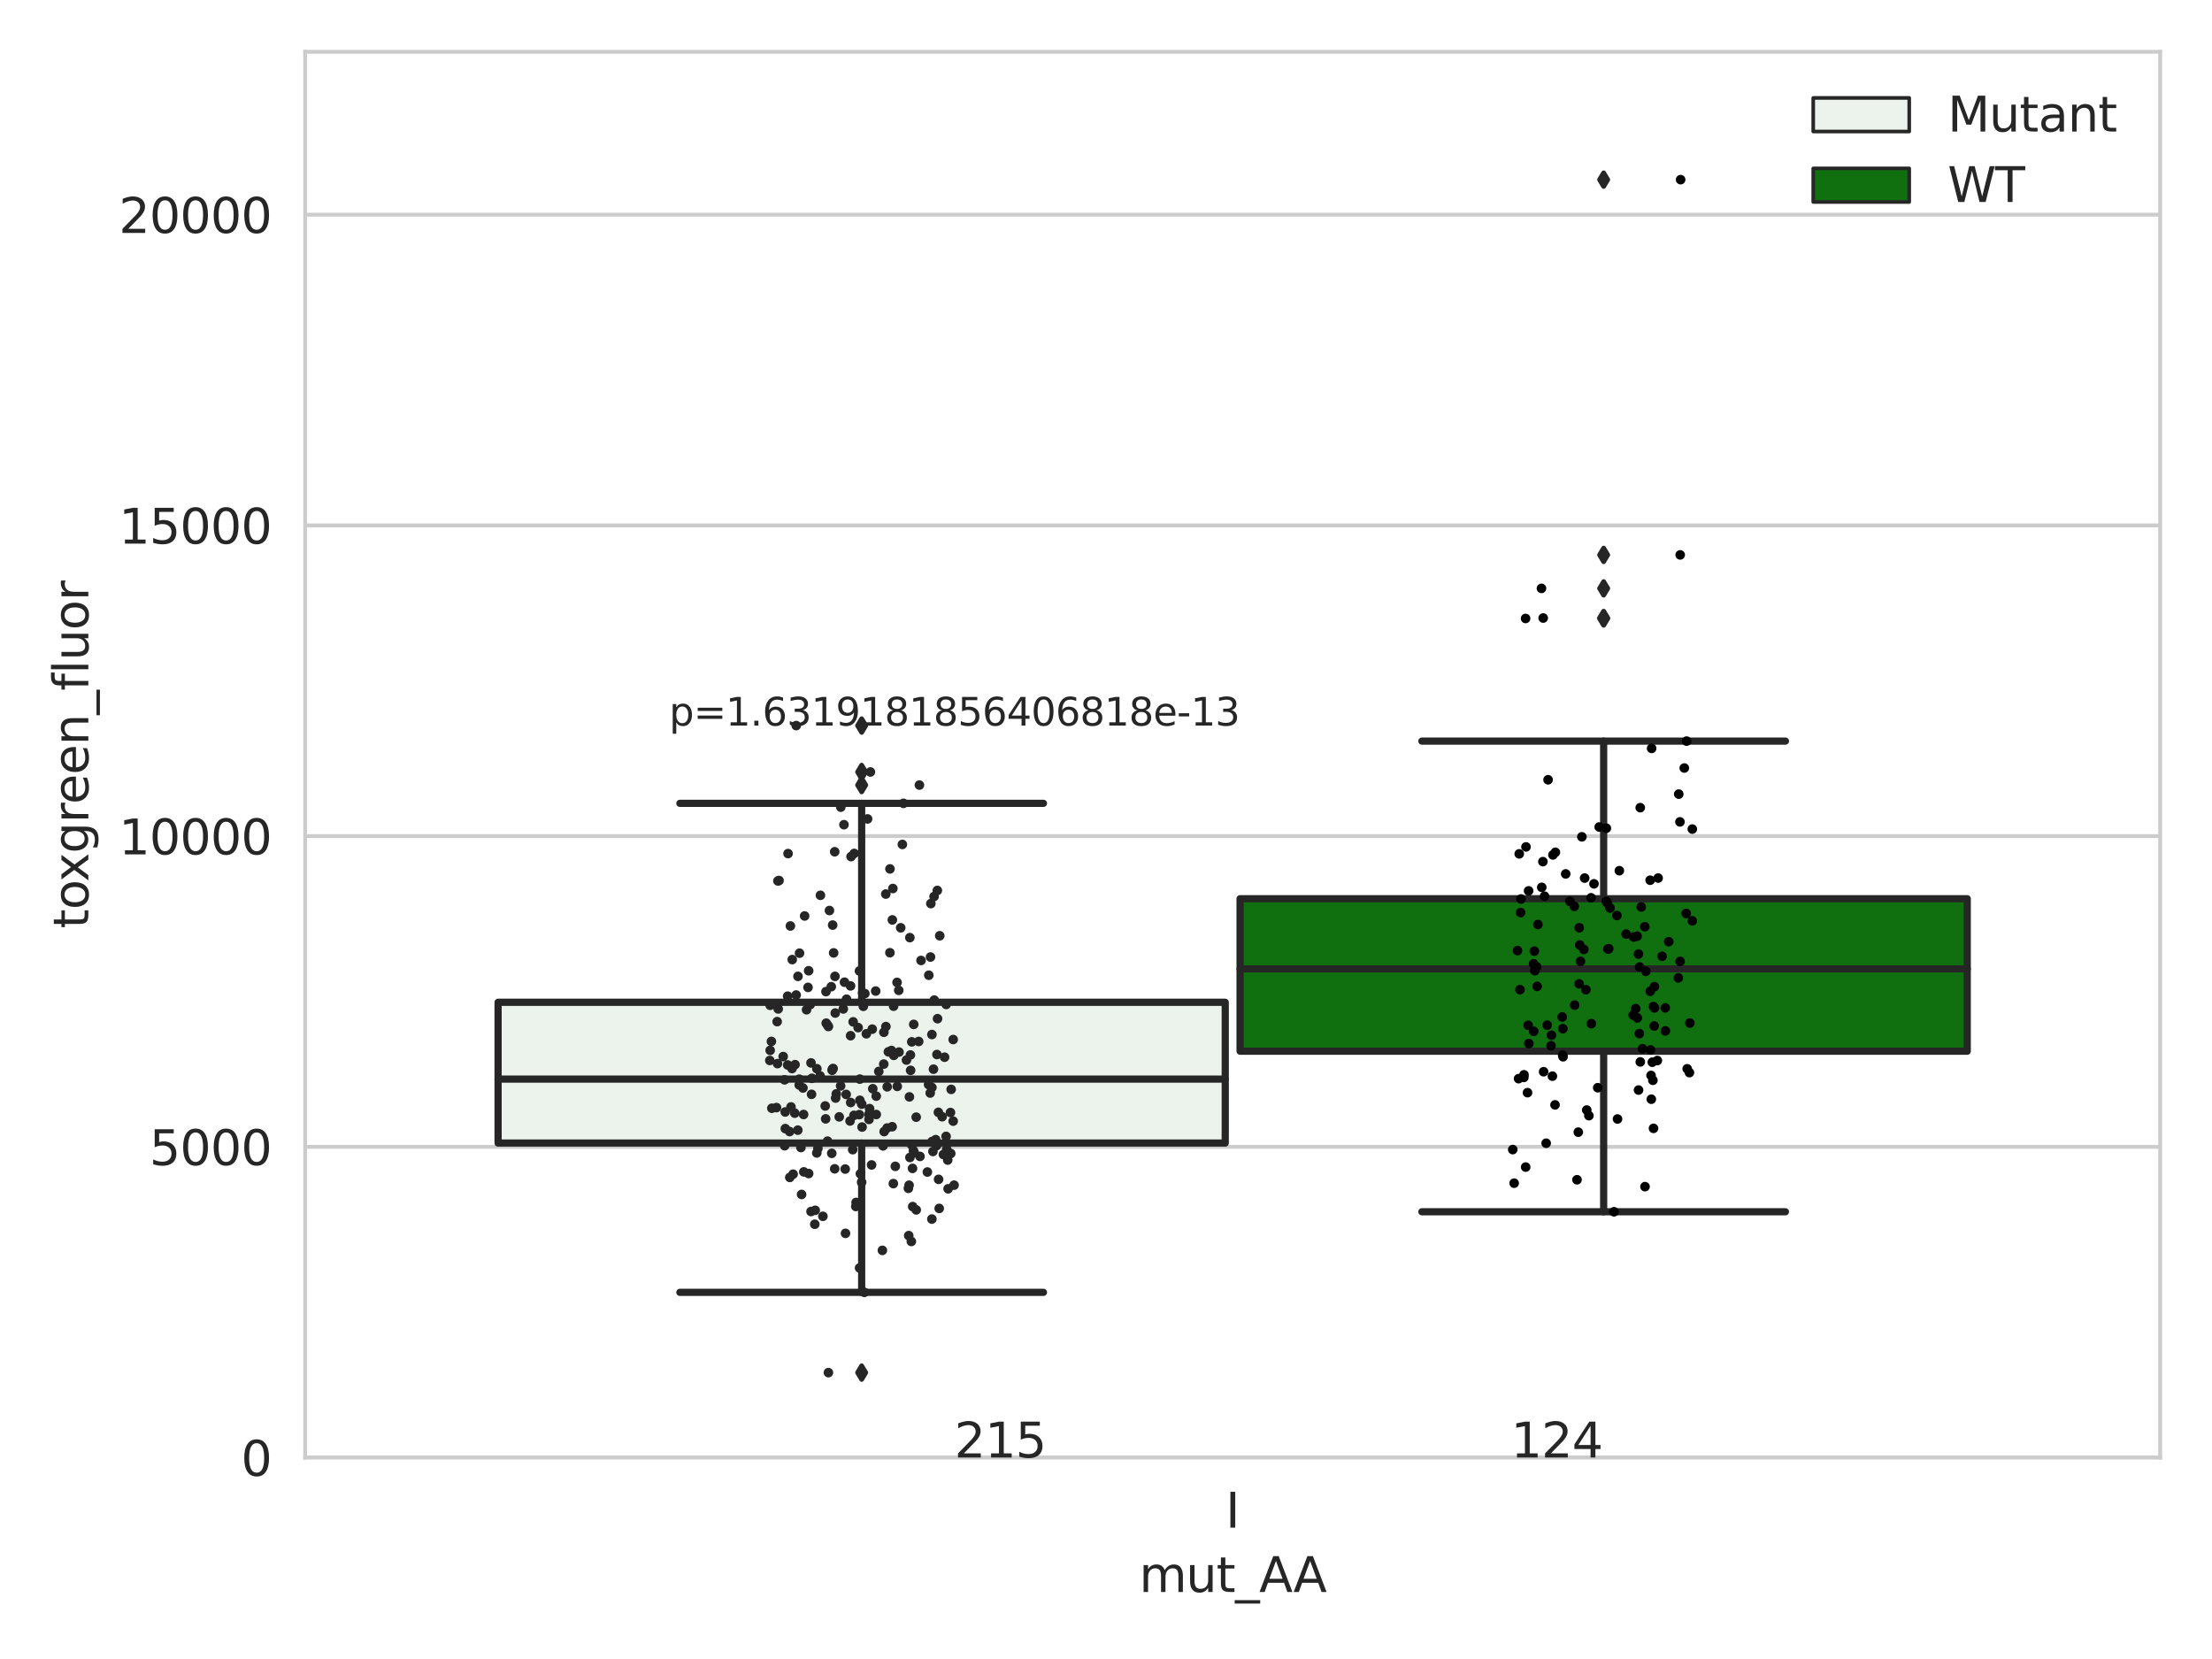 <?xml version="1.0" encoding="utf-8" standalone="no"?>
<!DOCTYPE svg PUBLIC "-//W3C//DTD SVG 1.1//EN"
  "http://www.w3.org/Graphics/SVG/1.1/DTD/svg11.dtd">
<svg xmlns:xlink="http://www.w3.org/1999/xlink" width="460.8pt" height="345.6pt" viewBox="0 0 460.8 345.6" xmlns="http://www.w3.org/2000/svg" version="1.1">
 <defs>
  <style type="text/css">*{stroke-linejoin: round; stroke-linecap: butt}</style>
 </defs>
 <g id="figure_1">
  <g id="patch_1">
   <path d="M 0 345.6 
L 460.8 345.6 
L 460.8 0 
L 0 0 
z
" style="fill: #ffffff"/>
  </g>
  <g id="axes_1">
   <g id="patch_2">
    <path d="M 63.571 303.64 
L 450 303.64 
L 450 10.8 
L 63.571 10.8 
z
" style="fill: #ffffff"/>
   </g>
   <g id="matplotlib.axis_1">
    <g id="xtick_1">
     <g id="text_1">
      <!-- I -->
      <g style="fill: #262626" transform="translate(255.311 318.238) scale(0.1 -0.1)">
       <defs>
        <path id="DejaVuSans-49" d="M 628 4666 
L 1259 4666 
L 1259 0 
L 628 0 
L 628 4666 
z
" transform="scale(0.016)"/>
       </defs>
       <use xlink:href="#DejaVuSans-49"/>
      </g>
     </g>
    </g>
    <g id="text_2">
     <!-- mut_AA -->
     <g style="fill: #262626" transform="translate(237.308 331.638) scale(0.1 -0.1)">
      <defs>
       <path id="DejaVuSans-6d" d="M 3328 2828 
Q 3544 3216 3844 3400 
Q 4144 3584 4550 3584 
Q 5097 3584 5394 3201 
Q 5691 2819 5691 2113 
L 5691 0 
L 5113 0 
L 5113 2094 
Q 5113 2597 4934 2840 
Q 4756 3084 4391 3084 
Q 3944 3084 3684 2787 
Q 3425 2491 3425 1978 
L 3425 0 
L 2847 0 
L 2847 2094 
Q 2847 2600 2669 2842 
Q 2491 3084 2119 3084 
Q 1678 3084 1418 2786 
Q 1159 2488 1159 1978 
L 1159 0 
L 581 0 
L 581 3500 
L 1159 3500 
L 1159 2956 
Q 1356 3278 1631 3431 
Q 1906 3584 2284 3584 
Q 2666 3584 2933 3390 
Q 3200 3197 3328 2828 
z
" transform="scale(0.016)"/>
       <path id="DejaVuSans-75" d="M 544 1381 
L 544 3500 
L 1119 3500 
L 1119 1403 
Q 1119 906 1312 657 
Q 1506 409 1894 409 
Q 2359 409 2629 706 
Q 2900 1003 2900 1516 
L 2900 3500 
L 3475 3500 
L 3475 0 
L 2900 0 
L 2900 538 
Q 2691 219 2414 64 
Q 2138 -91 1772 -91 
Q 1169 -91 856 284 
Q 544 659 544 1381 
z
M 1991 3584 
L 1991 3584 
z
" transform="scale(0.016)"/>
       <path id="DejaVuSans-74" d="M 1172 4494 
L 1172 3500 
L 2356 3500 
L 2356 3053 
L 1172 3053 
L 1172 1153 
Q 1172 725 1289 603 
Q 1406 481 1766 481 
L 2356 481 
L 2356 0 
L 1766 0 
Q 1100 0 847 248 
Q 594 497 594 1153 
L 594 3053 
L 172 3053 
L 172 3500 
L 594 3500 
L 594 4494 
L 1172 4494 
z
" transform="scale(0.016)"/>
       <path id="DejaVuSans-5f" d="M 3263 -1063 
L 3263 -1509 
L -63 -1509 
L -63 -1063 
L 3263 -1063 
z
" transform="scale(0.016)"/>
       <path id="DejaVuSans-41" d="M 2188 4044 
L 1331 1722 
L 3047 1722 
L 2188 4044 
z
M 1831 4666 
L 2547 4666 
L 4325 0 
L 3669 0 
L 3244 1197 
L 1141 1197 
L 716 0 
L 50 0 
L 1831 4666 
z
" transform="scale(0.016)"/>
      </defs>
      <use xlink:href="#DejaVuSans-6d"/>
      <use xlink:href="#DejaVuSans-75" x="97.412"/>
      <use xlink:href="#DejaVuSans-74" x="160.791"/>
      <use xlink:href="#DejaVuSans-5f" x="200"/>
      <use xlink:href="#DejaVuSans-41" x="250"/>
      <use xlink:href="#DejaVuSans-41" x="321.158"/>
     </g>
    </g>
   </g>
   <g id="matplotlib.axis_2">
    <g id="ytick_1">
     <g id="line2d_1">
      <path d="M 63.571 303.64 
L 450 303.64 
" clip-path="url(#p67adbae977)" style="fill: none; stroke: #cccccc; stroke-width: 0.8; stroke-linecap: round"/>
     </g>
     <g id="text_3">
      <!-- 0 -->
      <g style="fill: #262626" transform="translate(50.209 307.439) scale(0.1 -0.1)">
       <defs>
        <path id="DejaVuSans-30" d="M 2034 4250 
Q 1547 4250 1301 3770 
Q 1056 3291 1056 2328 
Q 1056 1369 1301 889 
Q 1547 409 2034 409 
Q 2525 409 2770 889 
Q 3016 1369 3016 2328 
Q 3016 3291 2770 3770 
Q 2525 4250 2034 4250 
z
M 2034 4750 
Q 2819 4750 3233 4129 
Q 3647 3509 3647 2328 
Q 3647 1150 3233 529 
Q 2819 -91 2034 -91 
Q 1250 -91 836 529 
Q 422 1150 422 2328 
Q 422 3509 836 4129 
Q 1250 4750 2034 4750 
z
" transform="scale(0.016)"/>
       </defs>
       <use xlink:href="#DejaVuSans-30"/>
      </g>
     </g>
    </g>
    <g id="ytick_2">
     <g id="line2d_2">
      <path d="M 63.571 238.91 
L 450 238.91 
" clip-path="url(#p67adbae977)" style="fill: none; stroke: #cccccc; stroke-width: 0.8; stroke-linecap: round"/>
     </g>
     <g id="text_4">
      <!-- 5000 -->
      <g style="fill: #262626" transform="translate(31.121 242.709) scale(0.1 -0.1)">
       <defs>
        <path id="DejaVuSans-35" d="M 691 4666 
L 3169 4666 
L 3169 4134 
L 1269 4134 
L 1269 2991 
Q 1406 3038 1543 3061 
Q 1681 3084 1819 3084 
Q 2600 3084 3056 2656 
Q 3513 2228 3513 1497 
Q 3513 744 3044 326 
Q 2575 -91 1722 -91 
Q 1428 -91 1123 -41 
Q 819 9 494 109 
L 494 744 
Q 775 591 1075 516 
Q 1375 441 1709 441 
Q 2250 441 2565 725 
Q 2881 1009 2881 1497 
Q 2881 1984 2565 2268 
Q 2250 2553 1709 2553 
Q 1456 2553 1204 2497 
Q 953 2441 691 2322 
L 691 4666 
z
" transform="scale(0.016)"/>
       </defs>
       <use xlink:href="#DejaVuSans-35"/>
       <use xlink:href="#DejaVuSans-30" x="63.623"/>
       <use xlink:href="#DejaVuSans-30" x="127.246"/>
       <use xlink:href="#DejaVuSans-30" x="190.869"/>
      </g>
     </g>
    </g>
    <g id="ytick_3">
     <g id="line2d_3">
      <path d="M 63.571 174.18 
L 450 174.18 
" clip-path="url(#p67adbae977)" style="fill: none; stroke: #cccccc; stroke-width: 0.8; stroke-linecap: round"/>
     </g>
     <g id="text_5">
      <!-- 10000 -->
      <g style="fill: #262626" transform="translate(24.759 177.979) scale(0.1 -0.1)">
       <defs>
        <path id="DejaVuSans-31" d="M 794 531 
L 1825 531 
L 1825 4091 
L 703 3866 
L 703 4441 
L 1819 4666 
L 2450 4666 
L 2450 531 
L 3481 531 
L 3481 0 
L 794 0 
L 794 531 
z
" transform="scale(0.016)"/>
       </defs>
       <use xlink:href="#DejaVuSans-31"/>
       <use xlink:href="#DejaVuSans-30" x="63.623"/>
       <use xlink:href="#DejaVuSans-30" x="127.246"/>
       <use xlink:href="#DejaVuSans-30" x="190.869"/>
       <use xlink:href="#DejaVuSans-30" x="254.492"/>
      </g>
     </g>
    </g>
    <g id="ytick_4">
     <g id="line2d_4">
      <path d="M 63.571 109.45 
L 450 109.45 
" clip-path="url(#p67adbae977)" style="fill: none; stroke: #cccccc; stroke-width: 0.8; stroke-linecap: round"/>
     </g>
     <g id="text_6">
      <!-- 15000 -->
      <g style="fill: #262626" transform="translate(24.759 113.249) scale(0.1 -0.1)">
       <use xlink:href="#DejaVuSans-31"/>
       <use xlink:href="#DejaVuSans-35" x="63.623"/>
       <use xlink:href="#DejaVuSans-30" x="127.246"/>
       <use xlink:href="#DejaVuSans-30" x="190.869"/>
       <use xlink:href="#DejaVuSans-30" x="254.492"/>
      </g>
     </g>
    </g>
    <g id="ytick_5">
     <g id="line2d_5">
      <path d="M 63.571 44.719 
L 450 44.719 
" clip-path="url(#p67adbae977)" style="fill: none; stroke: #cccccc; stroke-width: 0.8; stroke-linecap: round"/>
     </g>
     <g id="text_7">
      <!-- 20000 -->
      <g style="fill: #262626" transform="translate(24.759 48.519) scale(0.1 -0.1)">
       <defs>
        <path id="DejaVuSans-32" d="M 1228 531 
L 3431 531 
L 3431 0 
L 469 0 
L 469 531 
Q 828 903 1448 1529 
Q 2069 2156 2228 2338 
Q 2531 2678 2651 2914 
Q 2772 3150 2772 3378 
Q 2772 3750 2511 3984 
Q 2250 4219 1831 4219 
Q 1534 4219 1204 4116 
Q 875 4013 500 3803 
L 500 4441 
Q 881 4594 1212 4672 
Q 1544 4750 1819 4750 
Q 2544 4750 2975 4387 
Q 3406 4025 3406 3419 
Q 3406 3131 3298 2873 
Q 3191 2616 2906 2266 
Q 2828 2175 2409 1742 
Q 1991 1309 1228 531 
z
" transform="scale(0.016)"/>
       </defs>
       <use xlink:href="#DejaVuSans-32"/>
       <use xlink:href="#DejaVuSans-30" x="63.623"/>
       <use xlink:href="#DejaVuSans-30" x="127.246"/>
       <use xlink:href="#DejaVuSans-30" x="190.869"/>
       <use xlink:href="#DejaVuSans-30" x="254.492"/>
      </g>
     </g>
    </g>
    <g id="text_8">
     <!-- toxgreen_fluor -->
     <g style="fill: #262626" transform="translate(18.401 193.415) rotate(-90) scale(0.1 -0.1)">
      <defs>
       <path id="DejaVuSans-6f" d="M 1959 3097 
Q 1497 3097 1228 2736 
Q 959 2375 959 1747 
Q 959 1119 1226 758 
Q 1494 397 1959 397 
Q 2419 397 2687 759 
Q 2956 1122 2956 1747 
Q 2956 2369 2687 2733 
Q 2419 3097 1959 3097 
z
M 1959 3584 
Q 2709 3584 3137 3096 
Q 3566 2609 3566 1747 
Q 3566 888 3137 398 
Q 2709 -91 1959 -91 
Q 1206 -91 779 398 
Q 353 888 353 1747 
Q 353 2609 779 3096 
Q 1206 3584 1959 3584 
z
" transform="scale(0.016)"/>
       <path id="DejaVuSans-78" d="M 3513 3500 
L 2247 1797 
L 3578 0 
L 2900 0 
L 1881 1375 
L 863 0 
L 184 0 
L 1544 1831 
L 300 3500 
L 978 3500 
L 1906 2253 
L 2834 3500 
L 3513 3500 
z
" transform="scale(0.016)"/>
       <path id="DejaVuSans-67" d="M 2906 1791 
Q 2906 2416 2648 2759 
Q 2391 3103 1925 3103 
Q 1463 3103 1205 2759 
Q 947 2416 947 1791 
Q 947 1169 1205 825 
Q 1463 481 1925 481 
Q 2391 481 2648 825 
Q 2906 1169 2906 1791 
z
M 3481 434 
Q 3481 -459 3084 -895 
Q 2688 -1331 1869 -1331 
Q 1566 -1331 1297 -1286 
Q 1028 -1241 775 -1147 
L 775 -588 
Q 1028 -725 1275 -790 
Q 1522 -856 1778 -856 
Q 2344 -856 2625 -561 
Q 2906 -266 2906 331 
L 2906 616 
Q 2728 306 2450 153 
Q 2172 0 1784 0 
Q 1141 0 747 490 
Q 353 981 353 1791 
Q 353 2603 747 3093 
Q 1141 3584 1784 3584 
Q 2172 3584 2450 3431 
Q 2728 3278 2906 2969 
L 2906 3500 
L 3481 3500 
L 3481 434 
z
" transform="scale(0.016)"/>
       <path id="DejaVuSans-72" d="M 2631 2963 
Q 2534 3019 2420 3045 
Q 2306 3072 2169 3072 
Q 1681 3072 1420 2755 
Q 1159 2438 1159 1844 
L 1159 0 
L 581 0 
L 581 3500 
L 1159 3500 
L 1159 2956 
Q 1341 3275 1631 3429 
Q 1922 3584 2338 3584 
Q 2397 3584 2469 3576 
Q 2541 3569 2628 3553 
L 2631 2963 
z
" transform="scale(0.016)"/>
       <path id="DejaVuSans-65" d="M 3597 1894 
L 3597 1613 
L 953 1613 
Q 991 1019 1311 708 
Q 1631 397 2203 397 
Q 2534 397 2845 478 
Q 3156 559 3463 722 
L 3463 178 
Q 3153 47 2828 -22 
Q 2503 -91 2169 -91 
Q 1331 -91 842 396 
Q 353 884 353 1716 
Q 353 2575 817 3079 
Q 1281 3584 2069 3584 
Q 2775 3584 3186 3129 
Q 3597 2675 3597 1894 
z
M 3022 2063 
Q 3016 2534 2758 2815 
Q 2500 3097 2075 3097 
Q 1594 3097 1305 2825 
Q 1016 2553 972 2059 
L 3022 2063 
z
" transform="scale(0.016)"/>
       <path id="DejaVuSans-6e" d="M 3513 2113 
L 3513 0 
L 2938 0 
L 2938 2094 
Q 2938 2591 2744 2837 
Q 2550 3084 2163 3084 
Q 1697 3084 1428 2787 
Q 1159 2491 1159 1978 
L 1159 0 
L 581 0 
L 581 3500 
L 1159 3500 
L 1159 2956 
Q 1366 3272 1645 3428 
Q 1925 3584 2291 3584 
Q 2894 3584 3203 3211 
Q 3513 2838 3513 2113 
z
" transform="scale(0.016)"/>
       <path id="DejaVuSans-66" d="M 2375 4863 
L 2375 4384 
L 1825 4384 
Q 1516 4384 1395 4259 
Q 1275 4134 1275 3809 
L 1275 3500 
L 2222 3500 
L 2222 3053 
L 1275 3053 
L 1275 0 
L 697 0 
L 697 3053 
L 147 3053 
L 147 3500 
L 697 3500 
L 697 3744 
Q 697 4328 969 4595 
Q 1241 4863 1831 4863 
L 2375 4863 
z
" transform="scale(0.016)"/>
       <path id="DejaVuSans-6c" d="M 603 4863 
L 1178 4863 
L 1178 0 
L 603 0 
L 603 4863 
z
" transform="scale(0.016)"/>
      </defs>
      <use xlink:href="#DejaVuSans-74"/>
      <use xlink:href="#DejaVuSans-6f" x="39.209"/>
      <use xlink:href="#DejaVuSans-78" x="97.266"/>
      <use xlink:href="#DejaVuSans-67" x="156.445"/>
      <use xlink:href="#DejaVuSans-72" x="219.922"/>
      <use xlink:href="#DejaVuSans-65" x="258.785"/>
      <use xlink:href="#DejaVuSans-65" x="320.309"/>
      <use xlink:href="#DejaVuSans-6e" x="381.832"/>
      <use xlink:href="#DejaVuSans-5f" x="445.211"/>
      <use xlink:href="#DejaVuSans-66" x="495.211"/>
      <use xlink:href="#DejaVuSans-6c" x="530.416"/>
      <use xlink:href="#DejaVuSans-75" x="558.199"/>
      <use xlink:href="#DejaVuSans-6f" x="621.578"/>
      <use xlink:href="#DejaVuSans-72" x="682.76"/>
     </g>
    </g>
   </g>
   <g id="patch_3">
    <path d="M 103.76 238.121 
L 255.24 238.121 
L 255.24 208.791 
L 103.76 208.791 
L 103.76 238.121 
z
" clip-path="url(#p67adbae977)" style="fill: #ecf2ec; stroke: #262626; stroke-width: 1.5; stroke-linejoin: miter"/>
   </g>
   <g id="patch_4">
    <path d="M 258.331 218.983 
L 409.811 218.983 
L 409.811 187.216 
L 258.331 187.216 
L 258.331 218.983 
z
" clip-path="url(#p67adbae977)" style="fill: #107010; stroke: #262626; stroke-width: 1.5; stroke-linejoin: miter"/>
   </g>
   <g id="patch_5">
    <path d="M 256.786 303.64 
L 256.786 303.64 
L 256.786 303.64 
L 256.786 303.64 
z
" clip-path="url(#p67adbae977)" style="fill: #ecf2ec; stroke: #262626; stroke-width: 0.75; stroke-linejoin: miter"/>
   </g>
   <g id="patch_6">
    <path d="M 256.786 303.64 
L 256.786 303.64 
L 256.786 303.64 
L 256.786 303.64 
z
" clip-path="url(#p67adbae977)" style="fill: #107010; stroke: #262626; stroke-width: 0.75; stroke-linejoin: miter"/>
   </g>
   <g id="PathCollection_1"/>
   <g id="PathCollection_2"/>
   <g id="line2d_6">
    <path d="M 179.5 238.121 
L 179.5 269.221 
" clip-path="url(#p67adbae977)" style="fill: none; stroke: #262626; stroke-width: 1.5; stroke-linecap: round"/>
   </g>
   <g id="line2d_7">
    <path d="M 179.5 208.791 
L 179.5 167.35 
" clip-path="url(#p67adbae977)" style="fill: none; stroke: #262626; stroke-width: 1.5; stroke-linecap: round"/>
   </g>
   <g id="line2d_8">
    <path d="M 141.63 269.221 
L 217.37 269.221 
" clip-path="url(#p67adbae977)" style="fill: none; stroke: #262626; stroke-width: 1.5; stroke-linecap: round"/>
   </g>
   <g id="line2d_9">
    <path d="M 141.63 167.35 
L 217.37 167.35 
" clip-path="url(#p67adbae977)" style="fill: none; stroke: #262626; stroke-width: 1.5; stroke-linecap: round"/>
   </g>
   <g id="line2d_10">
    <defs>
     <path id="m667326f26b" d="M -0 1.414 
L 0.849 0 
L 0 -1.414 
L -0.849 -0 
z
" style="stroke: #262626; stroke-linejoin: miter"/>
    </defs>
    <g clip-path="url(#p67adbae977)">
     <use xlink:href="#m667326f26b" x="179.5" y="285.94" style="fill: #262626; stroke: #262626; stroke-linejoin: miter"/>
     <use xlink:href="#m667326f26b" x="179.5" y="160.816" style="fill: #262626; stroke: #262626; stroke-linejoin: miter"/>
     <use xlink:href="#m667326f26b" x="179.5" y="151.152" style="fill: #262626; stroke: #262626; stroke-linejoin: miter"/>
     <use xlink:href="#m667326f26b" x="179.5" y="163.544" style="fill: #262626; stroke: #262626; stroke-linejoin: miter"/>
    </g>
   </g>
   <g id="line2d_11">
    <path d="M 334.071 218.983 
L 334.071 252.432 
" clip-path="url(#p67adbae977)" style="fill: none; stroke: #262626; stroke-width: 1.5; stroke-linecap: round"/>
   </g>
   <g id="line2d_12">
    <path d="M 334.071 187.216 
L 334.071 154.387 
" clip-path="url(#p67adbae977)" style="fill: none; stroke: #262626; stroke-width: 1.5; stroke-linecap: round"/>
   </g>
   <g id="line2d_13">
    <path d="M 296.201 252.432 
L 371.941 252.432 
" clip-path="url(#p67adbae977)" style="fill: none; stroke: #262626; stroke-width: 1.5; stroke-linecap: round"/>
   </g>
   <g id="line2d_14">
    <path d="M 296.201 154.387 
L 371.941 154.387 
" clip-path="url(#p67adbae977)" style="fill: none; stroke: #262626; stroke-width: 1.5; stroke-linecap: round"/>
   </g>
   <g id="line2d_15">
    <g clip-path="url(#p67adbae977)">
     <use xlink:href="#m667326f26b" x="334.071" y="115.595" style="fill: #262626; stroke: #262626; stroke-linejoin: miter"/>
     <use xlink:href="#m667326f26b" x="334.071" y="122.572" style="fill: #262626; stroke: #262626; stroke-linejoin: miter"/>
     <use xlink:href="#m667326f26b" x="334.071" y="128.839" style="fill: #262626; stroke: #262626; stroke-linejoin: miter"/>
     <use xlink:href="#m667326f26b" x="334.071" y="128.746" style="fill: #262626; stroke: #262626; stroke-linejoin: miter"/>
     <use xlink:href="#m667326f26b" x="334.071" y="37.422" style="fill: #262626; stroke: #262626; stroke-linejoin: miter"/>
    </g>
   </g>
   <g id="line2d_16">
    <path d="M 103.76 224.8 
L 255.24 224.8 
" clip-path="url(#p67adbae977)" style="fill: none; stroke: #262626; stroke-width: 1.5; stroke-linecap: round"/>
   </g>
   <g id="line2d_17">
    <path d="M 258.331 201.826 
L 409.811 201.826 
" clip-path="url(#p67adbae977)" style="fill: none; stroke: #262626; stroke-width: 1.5; stroke-linecap: round"/>
   </g>
   <g id="patch_7">
    <path d="M 63.571 303.64 
L 63.571 10.8 
" style="fill: none; stroke: #cccccc; stroke-width: 0.8; stroke-linejoin: miter; stroke-linecap: square"/>
   </g>
   <g id="patch_8">
    <path d="M 450 303.64 
L 450 10.8 
" style="fill: none; stroke: #cccccc; stroke-width: 0.8; stroke-linejoin: miter; stroke-linecap: square"/>
   </g>
   <g id="patch_9">
    <path d="M 63.571 303.64 
L 450 303.64 
" style="fill: none; stroke: #cccccc; stroke-width: 0.8; stroke-linejoin: miter; stroke-linecap: square"/>
   </g>
   <g id="patch_10">
    <path d="M 63.571 10.8 
L 450 10.8 
" style="fill: none; stroke: #cccccc; stroke-width: 0.8; stroke-linejoin: miter; stroke-linecap: square"/>
   </g>
   <g id="PathCollection_3">
    <defs>
     <path id="C0_0_0a9018b64c" d="M 0 1 
C 0.265 1 0.52 0.895 0.707 0.707 
C 0.895 0.52 1 0.265 1 -0 
C 1 -0.265 0.895 -0.52 0.707 -0.707 
C 0.52 -0.895 0.265 -1 0 -1 
C -0.265 -1 -0.52 -0.895 -0.707 -0.707 
C -0.895 -0.52 -1 -0.265 -1 0 
C -1 0.265 -0.895 0.52 -0.707 0.707 
C -0.52 0.895 -0.265 1 0 1 
z
"/>
    </defs>
    <g clip-path="url(#p67adbae977)">
     <use xlink:href="#C0_0_0a9018b64c" x="160.365" y="220.914" style="fill: #262626"/>
    </g>
    <g clip-path="url(#p67adbae977)">
     <use xlink:href="#C0_0_0a9018b64c" x="165.039" y="199.9" style="fill: #262626"/>
    </g>
    <g clip-path="url(#p67adbae977)">
     <use xlink:href="#C0_0_0a9018b64c" x="160.699" y="216.945" style="fill: #262626"/>
    </g>
    <g clip-path="url(#p67adbae977)">
     <use xlink:href="#C0_0_0a9018b64c" x="160.446" y="209.421" style="fill: #262626"/>
    </g>
    <g clip-path="url(#p67adbae977)">
     <use xlink:href="#C0_0_0a9018b64c" x="194.461" y="222.73" style="fill: #262626"/>
    </g>
    <g clip-path="url(#p67adbae977)">
     <use xlink:href="#C0_0_0a9018b64c" x="185.386" y="198.469" style="fill: #262626"/>
    </g>
    <g clip-path="url(#p67adbae977)">
     <use xlink:href="#C0_0_0a9018b64c" x="164.531" y="245.278" style="fill: #262626"/>
    </g>
    <g clip-path="url(#p67adbae977)">
     <use xlink:href="#C0_0_0a9018b64c" x="173.997" y="211.036" style="fill: #262626"/>
    </g>
    <g clip-path="url(#p67adbae977)">
     <use xlink:href="#C0_0_0a9018b64c" x="193.484" y="203.156" style="fill: #262626"/>
    </g>
    <g clip-path="url(#p67adbae977)">
     <use xlink:href="#C0_0_0a9018b64c" x="186.875" y="204.656" style="fill: #262626"/>
    </g>
    <g clip-path="url(#p67adbae977)">
     <use xlink:href="#C0_0_0a9018b64c" x="179.017" y="232.197" style="fill: #262626"/>
    </g>
    <g clip-path="url(#p67adbae977)">
     <use xlink:href="#C0_0_0a9018b64c" x="194.627" y="208.34" style="fill: #262626"/>
    </g>
    <g clip-path="url(#p67adbae977)">
     <use xlink:href="#C0_0_0a9018b64c" x="180.479" y="215.358" style="fill: #262626"/>
    </g>
    <g clip-path="url(#p67adbae977)">
     <use xlink:href="#C0_0_0a9018b64c" x="198.059" y="240.296" style="fill: #262626"/>
    </g>
    <g clip-path="url(#p67adbae977)">
     <use xlink:href="#C0_0_0a9018b64c" x="177.085" y="233.521" style="fill: #262626"/>
    </g>
    <g clip-path="url(#p67adbae977)">
     <use xlink:href="#C0_0_0a9018b64c" x="176.071" y="243.535" style="fill: #262626"/>
    </g>
    <g clip-path="url(#p67adbae977)">
     <use xlink:href="#C0_0_0a9018b64c" x="175.151" y="168.145" style="fill: #262626"/>
    </g>
    <g clip-path="url(#p67adbae977)">
     <use xlink:href="#C0_0_0a9018b64c" x="185.398" y="181.01" style="fill: #262626"/>
    </g>
    <g clip-path="url(#p67adbae977)">
     <use xlink:href="#C0_0_0a9018b64c" x="177.634" y="239.496" style="fill: #262626"/>
    </g>
    <g clip-path="url(#p67adbae977)">
     <use xlink:href="#C0_0_0a9018b64c" x="186.916" y="226.315" style="fill: #262626"/>
    </g>
    <g clip-path="url(#p67adbae977)">
     <use xlink:href="#C0_0_0a9018b64c" x="170.381" y="239.256" style="fill: #262626"/>
    </g>
    <g clip-path="url(#p67adbae977)">
     <use xlink:href="#C0_0_0a9018b64c" x="180.06" y="269.221" style="fill: #262626"/>
    </g>
    <g clip-path="url(#p67adbae977)">
     <use xlink:href="#C0_0_0a9018b64c" x="169.061" y="227.966" style="fill: #262626"/>
    </g>
    <g clip-path="url(#p67adbae977)">
     <use xlink:href="#C0_0_0a9018b64c" x="169.734" y="255.031" style="fill: #262626"/>
    </g>
    <g clip-path="url(#p67adbae977)">
     <use xlink:href="#C0_0_0a9018b64c" x="169.82" y="252.129" style="fill: #262626"/>
    </g>
    <g clip-path="url(#p67adbae977)">
     <use xlink:href="#C0_0_0a9018b64c" x="177.29" y="178.444" style="fill: #262626"/>
    </g>
    <g clip-path="url(#p67adbae977)">
     <use xlink:href="#C0_0_0a9018b64c" x="194.352" y="239.872" style="fill: #262626"/>
    </g>
    <g clip-path="url(#p67adbae977)">
     <use xlink:href="#C0_0_0a9018b64c" x="189.933" y="217.034" style="fill: #262626"/>
    </g>
    <g clip-path="url(#p67adbae977)">
     <use xlink:href="#C0_0_0a9018b64c" x="187.282" y="219.166" style="fill: #262626"/>
    </g>
    <g clip-path="url(#p67adbae977)">
     <use xlink:href="#C0_0_0a9018b64c" x="184.129" y="215.044" style="fill: #262626"/>
    </g>
    <g clip-path="url(#p67adbae977)">
     <use xlink:href="#C0_0_0a9018b64c" x="164.166" y="177.818" style="fill: #262626"/>
    </g>
    <g clip-path="url(#p67adbae977)">
     <use xlink:href="#C0_0_0a9018b64c" x="173.354" y="222.956" style="fill: #262626"/>
    </g>
    <g clip-path="url(#p67adbae977)">
     <use xlink:href="#C0_0_0a9018b64c" x="166.201" y="235.429" style="fill: #262626"/>
    </g>
    <g clip-path="url(#p67adbae977)">
     <use xlink:href="#C0_0_0a9018b64c" x="195.482" y="231.721" style="fill: #262626"/>
    </g>
    <g clip-path="url(#p67adbae977)">
     <use xlink:href="#C0_0_0a9018b64c" x="181.32" y="160.816" style="fill: #262626"/>
    </g>
    <g clip-path="url(#p67adbae977)">
     <use xlink:href="#C0_0_0a9018b64c" x="164.654" y="192.896" style="fill: #262626"/>
    </g>
    <g clip-path="url(#p67adbae977)">
     <use xlink:href="#C0_0_0a9018b64c" x="183.959" y="238.705" style="fill: #262626"/>
    </g>
    <g clip-path="url(#p67adbae977)">
     <use xlink:href="#C0_0_0a9018b64c" x="163.572" y="231.643" style="fill: #262626"/>
    </g>
    <g clip-path="url(#p67adbae977)">
     <use xlink:href="#C0_0_0a9018b64c" x="195.767" y="194.935" style="fill: #262626"/>
    </g>
    <g clip-path="url(#p67adbae977)">
     <use xlink:href="#C0_0_0a9018b64c" x="171.906" y="230.397" style="fill: #262626"/>
    </g>
    <g clip-path="url(#p67adbae977)">
     <use xlink:href="#C0_0_0a9018b64c" x="190.091" y="243.399" style="fill: #262626"/>
    </g>
    <g clip-path="url(#p67adbae977)">
     <use xlink:href="#C0_0_0a9018b64c" x="174.828" y="232.664" style="fill: #262626"/>
    </g>
    <g clip-path="url(#p67adbae977)">
     <use xlink:href="#C0_0_0a9018b64c" x="179.589" y="234.784" style="fill: #262626"/>
    </g>
    <g clip-path="url(#p67adbae977)">
     <use xlink:href="#C0_0_0a9018b64c" x="162.055" y="183.515" style="fill: #262626"/>
    </g>
    <g clip-path="url(#p67adbae977)">
     <use xlink:href="#C0_0_0a9018b64c" x="188.833" y="220.83" style="fill: #262626"/>
    </g>
    <g clip-path="url(#p67adbae977)">
     <use xlink:href="#C0_0_0a9018b64c" x="176.272" y="227.992" style="fill: #262626"/>
    </g>
    <g clip-path="url(#p67adbae977)">
     <use xlink:href="#C0_0_0a9018b64c" x="194.918" y="237.408" style="fill: #262626"/>
    </g>
    <g clip-path="url(#p67adbae977)">
     <use xlink:href="#C0_0_0a9018b64c" x="174.216" y="227.878" style="fill: #262626"/>
    </g>
    <g clip-path="url(#p67adbae977)">
     <use xlink:href="#C0_0_0a9018b64c" x="170.911" y="186.507" style="fill: #262626"/>
    </g>
    <g clip-path="url(#p67adbae977)">
     <use xlink:href="#C0_0_0a9018b64c" x="179.495" y="246.285" style="fill: #262626"/>
    </g>
    <g clip-path="url(#p67adbae977)">
     <use xlink:href="#C0_0_0a9018b64c" x="190.456" y="240.139" style="fill: #262626"/>
    </g>
    <g clip-path="url(#p67adbae977)">
     <use xlink:href="#C0_0_0a9018b64c" x="197.114" y="209.242" style="fill: #262626"/>
    </g>
    <g clip-path="url(#p67adbae977)">
     <use xlink:href="#C0_0_0a9018b64c" x="194.586" y="186.764" style="fill: #262626"/>
    </g>
    <g clip-path="url(#p67adbae977)">
     <use xlink:href="#C0_0_0a9018b64c" x="181.149" y="230.949" style="fill: #262626"/>
    </g>
    <g clip-path="url(#p67adbae977)">
     <use xlink:href="#C0_0_0a9018b64c" x="165.855" y="207.283" style="fill: #262626"/>
    </g>
    <g clip-path="url(#p67adbae977)">
     <use xlink:href="#C0_0_0a9018b64c" x="163.597" y="235.109" style="fill: #262626"/>
    </g>
    <g clip-path="url(#p67adbae977)">
     <use xlink:href="#C0_0_0a9018b64c" x="169.13" y="224.632" style="fill: #262626"/>
    </g>
    <g clip-path="url(#p67adbae977)">
     <use xlink:href="#C0_0_0a9018b64c" x="164.491" y="235.723" style="fill: #262626"/>
    </g>
    <g clip-path="url(#p67adbae977)">
     <use xlink:href="#C0_0_0a9018b64c" x="198.568" y="216.554" style="fill: #262626"/>
    </g>
    <g clip-path="url(#p67adbae977)">
     <use xlink:href="#C0_0_0a9018b64c" x="198.754" y="246.89" style="fill: #262626"/>
    </g>
    <g clip-path="url(#p67adbae977)">
     <use xlink:href="#C0_0_0a9018b64c" x="185.07" y="219.114" style="fill: #262626"/>
    </g>
    <g clip-path="url(#p67adbae977)">
     <use xlink:href="#C0_0_0a9018b64c" x="186.003" y="185.091" style="fill: #262626"/>
    </g>
    <g clip-path="url(#p67adbae977)">
     <use xlink:href="#C0_0_0a9018b64c" x="166.556" y="198.563" style="fill: #262626"/>
    </g>
    <g clip-path="url(#p67adbae977)">
     <use xlink:href="#C0_0_0a9018b64c" x="191.651" y="240.903" style="fill: #262626"/>
    </g>
    <g clip-path="url(#p67adbae977)">
     <use xlink:href="#C0_0_0a9018b64c" x="179.066" y="264.136" style="fill: #262626"/>
    </g>
    <g clip-path="url(#p67adbae977)">
     <use xlink:href="#C0_0_0a9018b64c" x="177.944" y="177.787" style="fill: #262626"/>
    </g>
    <g clip-path="url(#p67adbae977)">
     <use xlink:href="#C0_0_0a9018b64c" x="189.448" y="228.498" style="fill: #262626"/>
    </g>
    <g clip-path="url(#p67adbae977)">
     <use xlink:href="#C0_0_0a9018b64c" x="189.881" y="238.444" style="fill: #262626"/>
    </g>
    <g clip-path="url(#p67adbae977)">
     <use xlink:href="#C0_0_0a9018b64c" x="172.574" y="285.94" style="fill: #262626"/>
    </g>
    <g clip-path="url(#p67adbae977)">
     <use xlink:href="#C0_0_0a9018b64c" x="182.421" y="206.458" style="fill: #262626"/>
    </g>
    <g clip-path="url(#p67adbae977)">
     <use xlink:href="#C0_0_0a9018b64c" x="193.78" y="227.7" style="fill: #262626"/>
    </g>
    <g clip-path="url(#p67adbae977)">
     <use xlink:href="#C0_0_0a9018b64c" x="190.132" y="251.358" style="fill: #262626"/>
    </g>
    <g clip-path="url(#p67adbae977)">
     <use xlink:href="#C0_0_0a9018b64c" x="195.653" y="251.738" style="fill: #262626"/>
    </g>
    <g clip-path="url(#p67adbae977)">
     <use xlink:href="#C0_0_0a9018b64c" x="189.848" y="258.617" style="fill: #262626"/>
    </g>
    <g clip-path="url(#p67adbae977)">
     <use xlink:href="#C0_0_0a9018b64c" x="184.549" y="213.852" style="fill: #262626"/>
    </g>
    <g clip-path="url(#p67adbae977)">
     <use xlink:href="#C0_0_0a9018b64c" x="168.462" y="202.227" style="fill: #262626"/>
    </g>
    <g clip-path="url(#p67adbae977)">
     <use xlink:href="#C0_0_0a9018b64c" x="197.508" y="247.648" style="fill: #262626"/>
    </g>
    <g clip-path="url(#p67adbae977)">
     <use xlink:href="#C0_0_0a9018b64c" x="182.54" y="232.171" style="fill: #262626"/>
    </g>
    <g clip-path="url(#p67adbae977)">
     <use xlink:href="#C0_0_0a9018b64c" x="165.87" y="151.152" style="fill: #262626"/>
    </g>
    <g clip-path="url(#p67adbae977)">
     <use xlink:href="#C0_0_0a9018b64c" x="197.088" y="236.73" style="fill: #262626"/>
    </g>
    <g clip-path="url(#p67adbae977)">
     <use xlink:href="#C0_0_0a9018b64c" x="185.709" y="218.838" style="fill: #262626"/>
    </g>
    <g clip-path="url(#p67adbae977)">
     <use xlink:href="#C0_0_0a9018b64c" x="167.27" y="226.647" style="fill: #262626"/>
    </g>
    <g clip-path="url(#p67adbae977)">
     <use xlink:href="#C0_0_0a9018b64c" x="189.697" y="222.974" style="fill: #262626"/>
    </g>
    <g clip-path="url(#p67adbae977)">
     <use xlink:href="#C0_0_0a9018b64c" x="178.286" y="251.333" style="fill: #262626"/>
    </g>
    <g clip-path="url(#p67adbae977)">
     <use xlink:href="#C0_0_0a9018b64c" x="179.122" y="224.8" style="fill: #262626"/>
    </g>
    <g clip-path="url(#p67adbae977)">
     <use xlink:href="#C0_0_0a9018b64c" x="163.462" y="238.676" style="fill: #262626"/>
    </g>
    <g clip-path="url(#p67adbae977)">
     <use xlink:href="#C0_0_0a9018b64c" x="194.138" y="215.511" style="fill: #262626"/>
    </g>
    <g clip-path="url(#p67adbae977)">
     <use xlink:href="#C0_0_0a9018b64c" x="173.663" y="198.504" style="fill: #262626"/>
    </g>
    <g clip-path="url(#p67adbae977)">
     <use xlink:href="#C0_0_0a9018b64c" x="166.49" y="224.817" style="fill: #262626"/>
    </g>
    <g clip-path="url(#p67adbae977)">
     <use xlink:href="#C0_0_0a9018b64c" x="163.442" y="224.945" style="fill: #262626"/>
    </g>
    <g clip-path="url(#p67adbae977)">
     <use xlink:href="#C0_0_0a9018b64c" x="191.381" y="216.955" style="fill: #262626"/>
    </g>
    <g clip-path="url(#p67adbae977)">
     <use xlink:href="#C0_0_0a9018b64c" x="170.151" y="240.175" style="fill: #262626"/>
    </g>
    <g clip-path="url(#p67adbae977)">
     <use xlink:href="#C0_0_0a9018b64c" x="175.813" y="171.8" style="fill: #262626"/>
    </g>
    <g clip-path="url(#p67adbae977)">
     <use xlink:href="#C0_0_0a9018b64c" x="177.196" y="215.755" style="fill: #262626"/>
    </g>
    <g clip-path="url(#p67adbae977)">
     <use xlink:href="#C0_0_0a9018b64c" x="175.922" y="204.611" style="fill: #262626"/>
    </g>
    <g clip-path="url(#p67adbae977)">
     <use xlink:href="#C0_0_0a9018b64c" x="195.265" y="185.498" style="fill: #262626"/>
    </g>
    <g clip-path="url(#p67adbae977)">
     <use xlink:href="#C0_0_0a9018b64c" x="160.79" y="230.867" style="fill: #262626"/>
    </g>
    <g clip-path="url(#p67adbae977)">
     <use xlink:href="#C0_0_0a9018b64c" x="184.532" y="186.248" style="fill: #262626"/>
    </g>
    <g clip-path="url(#p67adbae977)">
     <use xlink:href="#C0_0_0a9018b64c" x="189.308" y="257.399" style="fill: #262626"/>
    </g>
    <g clip-path="url(#p67adbae977)">
     <use xlink:href="#C0_0_0a9018b64c" x="165.222" y="244.606" style="fill: #262626"/>
    </g>
    <g clip-path="url(#p67adbae977)">
     <use xlink:href="#C0_0_0a9018b64c" x="177.214" y="229.675" style="fill: #262626"/>
    </g>
    <g clip-path="url(#p67adbae977)">
     <use xlink:href="#C0_0_0a9018b64c" x="196.529" y="240.506" style="fill: #262626"/>
    </g>
    <g clip-path="url(#p67adbae977)">
     <use xlink:href="#C0_0_0a9018b64c" x="195.091" y="238.669" style="fill: #262626"/>
    </g>
    <g clip-path="url(#p67adbae977)">
     <use xlink:href="#C0_0_0a9018b64c" x="168.952" y="252.379" style="fill: #262626"/>
    </g>
    <g clip-path="url(#p67adbae977)">
     <use xlink:href="#C0_0_0a9018b64c" x="191.871" y="200.08" style="fill: #262626"/>
    </g>
    <g clip-path="url(#p67adbae977)">
     <use xlink:href="#C0_0_0a9018b64c" x="181.027" y="233.195" style="fill: #262626"/>
    </g>
    <g clip-path="url(#p67adbae977)">
     <use xlink:href="#C0_0_0a9018b64c" x="194.168" y="237.798" style="fill: #262626"/>
    </g>
    <g clip-path="url(#p67adbae977)">
     <use xlink:href="#C0_0_0a9018b64c" x="161.895" y="212.823" style="fill: #262626"/>
    </g>
    <g clip-path="url(#p67adbae977)">
     <use xlink:href="#C0_0_0a9018b64c" x="173.881" y="243.486" style="fill: #262626"/>
    </g>
    <g clip-path="url(#p67adbae977)">
     <use xlink:href="#C0_0_0a9018b64c" x="179.702" y="206.85" style="fill: #262626"/>
    </g>
    <g clip-path="url(#p67adbae977)">
     <use xlink:href="#C0_0_0a9018b64c" x="162.114" y="210.176" style="fill: #262626"/>
    </g>
    <g clip-path="url(#p67adbae977)">
     <use xlink:href="#C0_0_0a9018b64c" x="193.441" y="225.941" style="fill: #262626"/>
    </g>
    <g clip-path="url(#p67adbae977)">
     <use xlink:href="#C0_0_0a9018b64c" x="189.539" y="195.327" style="fill: #262626"/>
    </g>
    <g clip-path="url(#p67adbae977)">
     <use xlink:href="#C0_0_0a9018b64c" x="184.823" y="226.401" style="fill: #262626"/>
    </g>
    <g clip-path="url(#p67adbae977)">
     <use xlink:href="#C0_0_0a9018b64c" x="185.854" y="234.715" style="fill: #262626"/>
    </g>
    <g clip-path="url(#p67adbae977)">
     <use xlink:href="#C0_0_0a9018b64c" x="195.309" y="212.211" style="fill: #262626"/>
    </g>
    <g clip-path="url(#p67adbae977)">
     <use xlink:href="#C0_0_0a9018b64c" x="168.456" y="244.472" style="fill: #262626"/>
    </g>
    <g clip-path="url(#p67adbae977)">
     <use xlink:href="#C0_0_0a9018b64c" x="166.986" y="248.827" style="fill: #262626"/>
    </g>
    <g clip-path="url(#p67adbae977)">
     <use xlink:href="#C0_0_0a9018b64c" x="172.116" y="213.139" style="fill: #262626"/>
    </g>
    <g clip-path="url(#p67adbae977)">
     <use xlink:href="#C0_0_0a9018b64c" x="172.001" y="233.079" style="fill: #262626"/>
    </g>
    <g clip-path="url(#p67adbae977)">
     <use xlink:href="#C0_0_0a9018b64c" x="186.191" y="219.85" style="fill: #262626"/>
    </g>
    <g clip-path="url(#p67adbae977)">
     <use xlink:href="#C0_0_0a9018b64c" x="164.78" y="230.597" style="fill: #262626"/>
    </g>
    <g clip-path="url(#p67adbae977)">
     <use xlink:href="#C0_0_0a9018b64c" x="181.567" y="242.679" style="fill: #262626"/>
    </g>
    <g clip-path="url(#p67adbae977)">
     <use xlink:href="#C0_0_0a9018b64c" x="184.101" y="221.672" style="fill: #262626"/>
    </g>
    <g clip-path="url(#p67adbae977)">
     <use xlink:href="#C0_0_0a9018b64c" x="193.915" y="188.235" style="fill: #262626"/>
    </g>
    <g clip-path="url(#p67adbae977)">
     <use xlink:href="#C0_0_0a9018b64c" x="177.9" y="232.349" style="fill: #262626"/>
    </g>
    <g clip-path="url(#p67adbae977)">
     <use xlink:href="#C0_0_0a9018b64c" x="172.069" y="206.571" style="fill: #262626"/>
    </g>
    <g clip-path="url(#p67adbae977)">
     <use xlink:href="#C0_0_0a9018b64c" x="194.132" y="226.541" style="fill: #262626"/>
    </g>
    <g clip-path="url(#p67adbae977)">
     <use xlink:href="#C0_0_0a9018b64c" x="197.428" y="241.661" style="fill: #262626"/>
    </g>
    <g clip-path="url(#p67adbae977)">
     <use xlink:href="#C0_0_0a9018b64c" x="165.558" y="231.893" style="fill: #262626"/>
    </g>
    <g clip-path="url(#p67adbae977)">
     <use xlink:href="#C0_0_0a9018b64c" x="170.832" y="224.122" style="fill: #262626"/>
    </g>
    <g clip-path="url(#p67adbae977)">
     <use xlink:href="#C0_0_0a9018b64c" x="173.553" y="222.587" style="fill: #262626"/>
    </g>
    <g clip-path="url(#p67adbae977)">
     <use xlink:href="#C0_0_0a9018b64c" x="190.859" y="232.725" style="fill: #262626"/>
    </g>
    <g clip-path="url(#p67adbae977)">
     <use xlink:href="#C0_0_0a9018b64c" x="164.082" y="207.525" style="fill: #262626"/>
    </g>
    <g clip-path="url(#p67adbae977)">
     <use xlink:href="#C0_0_0a9018b64c" x="182.536" y="228.346" style="fill: #262626"/>
    </g>
    <g clip-path="url(#p67adbae977)">
     <use xlink:href="#C0_0_0a9018b64c" x="172.577" y="213.839" style="fill: #262626"/>
    </g>
    <g clip-path="url(#p67adbae977)">
     <use xlink:href="#C0_0_0a9018b64c" x="187.634" y="193.275" style="fill: #262626"/>
    </g>
    <g clip-path="url(#p67adbae977)">
     <use xlink:href="#C0_0_0a9018b64c" x="166.842" y="239.046" style="fill: #262626"/>
    </g>
    <g clip-path="url(#p67adbae977)">
     <use xlink:href="#C0_0_0a9018b64c" x="166.235" y="203.394" style="fill: #262626"/>
    </g>
    <g clip-path="url(#p67adbae977)">
     <use xlink:href="#C0_0_0a9018b64c" x="167.405" y="232.168" style="fill: #262626"/>
    </g>
    <g clip-path="url(#p67adbae977)">
     <use xlink:href="#C0_0_0a9018b64c" x="179.849" y="209.634" style="fill: #262626"/>
    </g>
    <g clip-path="url(#p67adbae977)">
     <use xlink:href="#C0_0_0a9018b64c" x="181.704" y="214.391" style="fill: #262626"/>
    </g>
    <g clip-path="url(#p67adbae977)">
     <use xlink:href="#C0_0_0a9018b64c" x="186.157" y="209.612" style="fill: #262626"/>
    </g>
    <g clip-path="url(#p67adbae977)">
     <use xlink:href="#C0_0_0a9018b64c" x="179.124" y="229.213" style="fill: #262626"/>
    </g>
    <g clip-path="url(#p67adbae977)">
     <use xlink:href="#C0_0_0a9018b64c" x="173.169" y="205.548" style="fill: #262626"/>
    </g>
    <g clip-path="url(#p67adbae977)">
     <use xlink:href="#C0_0_0a9018b64c" x="170.165" y="222.634" style="fill: #262626"/>
    </g>
    <g clip-path="url(#p67adbae977)">
     <use xlink:href="#C0_0_0a9018b64c" x="167.62" y="190.812" style="fill: #262626"/>
    </g>
    <g clip-path="url(#p67adbae977)">
     <use xlink:href="#C0_0_0a9018b64c" x="171.426" y="253.378" style="fill: #262626"/>
    </g>
    <g clip-path="url(#p67adbae977)">
     <use xlink:href="#C0_0_0a9018b64c" x="189.655" y="219.77" style="fill: #262626"/>
    </g>
    <g clip-path="url(#p67adbae977)">
     <use xlink:href="#C0_0_0a9018b64c" x="178.768" y="214.068" style="fill: #262626"/>
    </g>
    <g clip-path="url(#p67adbae977)">
     <use xlink:href="#C0_0_0a9018b64c" x="180.169" y="206.98" style="fill: #262626"/>
    </g>
    <g clip-path="url(#p67adbae977)">
     <use xlink:href="#C0_0_0a9018b64c" x="196.266" y="232.631" style="fill: #262626"/>
    </g>
    <g clip-path="url(#p67adbae977)">
     <use xlink:href="#C0_0_0a9018b64c" x="172.367" y="213.518" style="fill: #262626"/>
    </g>
    <g clip-path="url(#p67adbae977)">
     <use xlink:href="#C0_0_0a9018b64c" x="166.494" y="226.013" style="fill: #262626"/>
    </g>
    <g clip-path="url(#p67adbae977)">
     <use xlink:href="#C0_0_0a9018b64c" x="163.153" y="220.102" style="fill: #262626"/>
    </g>
    <g clip-path="url(#p67adbae977)">
     <use xlink:href="#C0_0_0a9018b64c" x="162.289" y="183.43" style="fill: #262626"/>
    </g>
    <g clip-path="url(#p67adbae977)">
     <use xlink:href="#C0_0_0a9018b64c" x="179.521" y="230.018" style="fill: #262626"/>
    </g>
    <g clip-path="url(#p67adbae977)">
     <use xlink:href="#C0_0_0a9018b64c" x="179.233" y="244.516" style="fill: #262626"/>
    </g>
    <g clip-path="url(#p67adbae977)">
     <use xlink:href="#C0_0_0a9018b64c" x="180.999" y="232.122" style="fill: #262626"/>
    </g>
    <g clip-path="url(#p67adbae977)">
     <use xlink:href="#C0_0_0a9018b64c" x="181.816" y="226.801" style="fill: #262626"/>
    </g>
    <g clip-path="url(#p67adbae977)">
     <use xlink:href="#C0_0_0a9018b64c" x="176.35" y="208.151" style="fill: #262626"/>
    </g>
    <g clip-path="url(#p67adbae977)">
     <use xlink:href="#C0_0_0a9018b64c" x="198.568" y="233.553" style="fill: #262626"/>
    </g>
    <g clip-path="url(#p67adbae977)">
     <use xlink:href="#C0_0_0a9018b64c" x="194.128" y="253.953" style="fill: #262626"/>
    </g>
    <g clip-path="url(#p67adbae977)">
     <use xlink:href="#C0_0_0a9018b64c" x="195.181" y="219.676" style="fill: #262626"/>
    </g>
    <g clip-path="url(#p67adbae977)">
     <use xlink:href="#C0_0_0a9018b64c" x="175.119" y="226.225" style="fill: #262626"/>
    </g>
    <g clip-path="url(#p67adbae977)">
     <use xlink:href="#C0_0_0a9018b64c" x="174.078" y="228.747" style="fill: #262626"/>
    </g>
    <g clip-path="url(#p67adbae977)">
     <use xlink:href="#C0_0_0a9018b64c" x="173.422" y="222.701" style="fill: #262626"/>
    </g>
    <g clip-path="url(#p67adbae977)">
     <use xlink:href="#C0_0_0a9018b64c" x="164.087" y="221.854" style="fill: #262626"/>
    </g>
    <g clip-path="url(#p67adbae977)">
     <use xlink:href="#C0_0_0a9018b64c" x="183.82" y="260.475" style="fill: #262626"/>
    </g>
    <g clip-path="url(#p67adbae977)">
     <use xlink:href="#C0_0_0a9018b64c" x="186.101" y="246.568" style="fill: #262626"/>
    </g>
    <g clip-path="url(#p67adbae977)">
     <use xlink:href="#C0_0_0a9018b64c" x="165.626" y="221.784" style="fill: #262626"/>
    </g>
    <g clip-path="url(#p67adbae977)">
     <use xlink:href="#C0_0_0a9018b64c" x="195.524" y="245.68" style="fill: #262626"/>
    </g>
    <g clip-path="url(#p67adbae977)">
     <use xlink:href="#C0_0_0a9018b64c" x="176.135" y="256.928" style="fill: #262626"/>
    </g>
    <g clip-path="url(#p67adbae977)">
     <use xlink:href="#C0_0_0a9018b64c" x="193.842" y="199.364" style="fill: #262626"/>
    </g>
    <g clip-path="url(#p67adbae977)">
     <use xlink:href="#C0_0_0a9018b64c" x="175.672" y="210.175" style="fill: #262626"/>
    </g>
    <g clip-path="url(#p67adbae977)">
     <use xlink:href="#C0_0_0a9018b64c" x="189.233" y="247.55" style="fill: #262626"/>
    </g>
    <g clip-path="url(#p67adbae977)">
     <use xlink:href="#C0_0_0a9018b64c" x="160.44" y="218.807" style="fill: #262626"/>
    </g>
    <g clip-path="url(#p67adbae977)">
     <use xlink:href="#C0_0_0a9018b64c" x="173.883" y="177.436" style="fill: #262626"/>
    </g>
    <g clip-path="url(#p67adbae977)">
     <use xlink:href="#C0_0_0a9018b64c" x="190.349" y="213.4" style="fill: #262626"/>
    </g>
    <g clip-path="url(#p67adbae977)">
     <use xlink:href="#C0_0_0a9018b64c" x="177.181" y="205.382" style="fill: #262626"/>
    </g>
    <g clip-path="url(#p67adbae977)">
     <use xlink:href="#C0_0_0a9018b64c" x="167.449" y="244.125" style="fill: #262626"/>
    </g>
    <g clip-path="url(#p67adbae977)">
     <use xlink:href="#C0_0_0a9018b64c" x="197.21" y="239.403" style="fill: #262626"/>
    </g>
    <g clip-path="url(#p67adbae977)">
     <use xlink:href="#C0_0_0a9018b64c" x="168.016" y="210.348" style="fill: #262626"/>
    </g>
    <g clip-path="url(#p67adbae977)">
     <use xlink:href="#C0_0_0a9018b64c" x="184.189" y="235.727" style="fill: #262626"/>
    </g>
    <g clip-path="url(#p67adbae977)">
     <use xlink:href="#C0_0_0a9018b64c" x="198" y="231.759" style="fill: #262626"/>
    </g>
    <g clip-path="url(#p67adbae977)">
     <use xlink:href="#C0_0_0a9018b64c" x="168.326" y="205.696" style="fill: #262626"/>
    </g>
    <g clip-path="url(#p67adbae977)">
     <use xlink:href="#C0_0_0a9018b64c" x="185.897" y="191.635" style="fill: #262626"/>
    </g>
    <g clip-path="url(#p67adbae977)">
     <use xlink:href="#C0_0_0a9018b64c" x="187.225" y="206.31" style="fill: #262626"/>
    </g>
    <g clip-path="url(#p67adbae977)">
     <use xlink:href="#C0_0_0a9018b64c" x="173.27" y="240.262" style="fill: #262626"/>
    </g>
    <g clip-path="url(#p67adbae977)">
     <use xlink:href="#C0_0_0a9018b64c" x="184.799" y="234.989" style="fill: #262626"/>
    </g>
    <g clip-path="url(#p67adbae977)">
     <use xlink:href="#C0_0_0a9018b64c" x="172.394" y="237.724" style="fill: #262626"/>
    </g>
    <g clip-path="url(#p67adbae977)">
     <use xlink:href="#C0_0_0a9018b64c" x="168.947" y="221.424" style="fill: #262626"/>
    </g>
    <g clip-path="url(#p67adbae977)">
     <use xlink:href="#C0_0_0a9018b64c" x="189.553" y="241.125" style="fill: #262626"/>
    </g>
    <g clip-path="url(#p67adbae977)">
     <use xlink:href="#C0_0_0a9018b64c" x="189.381" y="246.904" style="fill: #262626"/>
    </g>
    <g clip-path="url(#p67adbae977)">
     <use xlink:href="#C0_0_0a9018b64c" x="198.145" y="226.937" style="fill: #262626"/>
    </g>
    <g clip-path="url(#p67adbae977)">
     <use xlink:href="#C0_0_0a9018b64c" x="190.868" y="252.042" style="fill: #262626"/>
    </g>
    <g clip-path="url(#p67adbae977)">
     <use xlink:href="#C0_0_0a9018b64c" x="196.773" y="220.234" style="fill: #262626"/>
    </g>
    <g clip-path="url(#p67adbae977)">
     <use xlink:href="#C0_0_0a9018b64c" x="178.341" y="250.494" style="fill: #262626"/>
    </g>
    <g clip-path="url(#p67adbae977)">
     <use xlink:href="#C0_0_0a9018b64c" x="164.995" y="222.601" style="fill: #262626"/>
    </g>
    <g clip-path="url(#p67adbae977)">
     <use xlink:href="#C0_0_0a9018b64c" x="172.787" y="189.678" style="fill: #262626"/>
    </g>
    <g clip-path="url(#p67adbae977)">
     <use xlink:href="#C0_0_0a9018b64c" x="187.98" y="175.913" style="fill: #262626"/>
    </g>
    <g clip-path="url(#p67adbae977)">
     <use xlink:href="#C0_0_0a9018b64c" x="193.188" y="244.152" style="fill: #262626"/>
    </g>
    <g clip-path="url(#p67adbae977)">
     <use xlink:href="#C0_0_0a9018b64c" x="188.212" y="167.35" style="fill: #262626"/>
    </g>
    <g clip-path="url(#p67adbae977)">
     <use xlink:href="#C0_0_0a9018b64c" x="183.07" y="223.198" style="fill: #262626"/>
    </g>
    <g clip-path="url(#p67adbae977)">
     <use xlink:href="#C0_0_0a9018b64c" x="173.458" y="192.713" style="fill: #262626"/>
    </g>
    <g clip-path="url(#p67adbae977)">
     <use xlink:href="#C0_0_0a9018b64c" x="161.763" y="230.733" style="fill: #262626"/>
    </g>
    <g clip-path="url(#p67adbae977)">
     <use xlink:href="#C0_0_0a9018b64c" x="179.045" y="202.272" style="fill: #262626"/>
    </g>
    <g clip-path="url(#p67adbae977)">
     <use xlink:href="#C0_0_0a9018b64c" x="180.733" y="170.599" style="fill: #262626"/>
    </g>
    <g clip-path="url(#p67adbae977)">
     <use xlink:href="#C0_0_0a9018b64c" x="177.73" y="212.87" style="fill: #262626"/>
    </g>
    <g clip-path="url(#p67adbae977)">
     <use xlink:href="#C0_0_0a9018b64c" x="161.968" y="221.57" style="fill: #262626"/>
    </g>
    <g clip-path="url(#p67adbae977)">
     <use xlink:href="#C0_0_0a9018b64c" x="191.531" y="163.544" style="fill: #262626"/>
    </g>
    <g clip-path="url(#p67adbae977)">
     <use xlink:href="#C0_0_0a9018b64c" x="186.51" y="242.969" style="fill: #262626"/>
    </g>
    <g clip-path="url(#p67adbae977)">
     <use xlink:href="#C0_0_0a9018b64c" x="173.941" y="203.397" style="fill: #262626"/>
    </g>
    <g clip-path="url(#p67adbae977)">
     <use xlink:href="#C0_0_0a9018b64c" x="190.276" y="239.683" style="fill: #262626"/>
    </g>
    <g clip-path="url(#p67adbae977)">
     <use xlink:href="#C0_0_0a9018b64c" x="168.778" y="209.279" style="fill: #262626"/>
    </g>
   </g>
   <g id="PathCollection_4">
    <defs>
     <path id="C1_0_82dd2808ef" d="M 0 1 
C 0.265 1 0.52 0.895 0.707 0.707 
C 0.895 0.52 1 0.265 1 -0 
C 1 -0.265 0.895 -0.52 0.707 -0.707 
C 0.52 -0.895 0.265 -1 0 -1 
C -0.265 -1 -0.52 -0.895 -0.707 -0.707 
C -0.895 -0.52 -1 -0.265 -1 0 
C -1 0.265 -0.895 0.52 -0.707 0.707 
C -0.52 0.895 -0.265 1 0 1 
z
"/>
    </defs>
    <g clip-path="url(#p67adbae977)">
     <use xlink:href="#C1_0_82dd2808ef" x="334.939" y="197.698"/>
    </g>
    <g clip-path="url(#p67adbae977)">
     <use xlink:href="#C1_0_82dd2808ef" x="329.943" y="197.783"/>
    </g>
    <g clip-path="url(#p67adbae977)">
     <use xlink:href="#C1_0_82dd2808ef" x="334.609" y="187.751"/>
    </g>
    <g clip-path="url(#p67adbae977)">
     <use xlink:href="#C1_0_82dd2808ef" x="350.016" y="115.595"/>
    </g>
    <g clip-path="url(#p67adbae977)">
     <use xlink:href="#C1_0_82dd2808ef" x="331.453" y="187.025"/>
    </g>
    <g clip-path="url(#p67adbae977)">
     <use xlink:href="#C1_0_82dd2808ef" x="324.021" y="177.553"/>
    </g>
    <g clip-path="url(#p67adbae977)">
     <use xlink:href="#C1_0_82dd2808ef" x="326.164" y="182.051"/>
    </g>
    <g clip-path="url(#p67adbae977)">
     <use xlink:href="#C1_0_82dd2808ef" x="317.826" y="243.123"/>
    </g>
    <g clip-path="url(#p67adbae977)">
     <use xlink:href="#C1_0_82dd2808ef" x="316.853" y="187.28"/>
    </g>
    <g clip-path="url(#p67adbae977)">
     <use xlink:href="#C1_0_82dd2808ef" x="325.437" y="211.853"/>
    </g>
    <g clip-path="url(#p67adbae977)">
     <use xlink:href="#C1_0_82dd2808ef" x="350.87" y="159.993"/>
    </g>
    <g clip-path="url(#p67adbae977)">
     <use xlink:href="#C1_0_82dd2808ef" x="336.83" y="190.717"/>
    </g>
    <g clip-path="url(#p67adbae977)">
     <use xlink:href="#C1_0_82dd2808ef" x="322.313" y="213.562"/>
    </g>
    <g clip-path="url(#p67adbae977)">
     <use xlink:href="#C1_0_82dd2808ef" x="334.867" y="188.145"/>
    </g>
    <g clip-path="url(#p67adbae977)">
     <use xlink:href="#C1_0_82dd2808ef" x="325.574" y="214.292"/>
    </g>
    <g clip-path="url(#p67adbae977)">
     <use xlink:href="#C1_0_82dd2808ef" x="316.122" y="198.024"/>
    </g>
    <g clip-path="url(#p67adbae977)">
     <use xlink:href="#C1_0_82dd2808ef" x="330.115" y="182.92"/>
    </g>
    <g clip-path="url(#p67adbae977)">
     <use xlink:href="#C1_0_82dd2808ef" x="321.563" y="223.26"/>
    </g>
    <g clip-path="url(#p67adbae977)">
     <use xlink:href="#C1_0_82dd2808ef" x="344.653" y="209.967"/>
    </g>
    <g clip-path="url(#p67adbae977)">
     <use xlink:href="#C1_0_82dd2808ef" x="315.428" y="246.477"/>
    </g>
    <g clip-path="url(#p67adbae977)">
     <use xlink:href="#C1_0_82dd2808ef" x="332.836" y="226.59"/>
    </g>
    <g clip-path="url(#p67adbae977)">
     <use xlink:href="#C1_0_82dd2808ef" x="321.114" y="122.572"/>
    </g>
    <g clip-path="url(#p67adbae977)">
     <use xlink:href="#C1_0_82dd2808ef" x="349.712" y="165.43"/>
    </g>
    <g clip-path="url(#p67adbae977)">
     <use xlink:href="#C1_0_82dd2808ef" x="320.214" y="205.478"/>
    </g>
    <g clip-path="url(#p67adbae977)">
     <use xlink:href="#C1_0_82dd2808ef" x="322.095" y="238.153"/>
    </g>
    <g clip-path="url(#p67adbae977)">
     <use xlink:href="#C1_0_82dd2808ef" x="334.632" y="172.532"/>
    </g>
    <g clip-path="url(#p67adbae977)">
     <use xlink:href="#C1_0_82dd2808ef" x="316.771" y="190.105"/>
    </g>
    <g clip-path="url(#p67adbae977)">
     <use xlink:href="#C1_0_82dd2808ef" x="330.998" y="232.414"/>
    </g>
    <g clip-path="url(#p67adbae977)">
     <use xlink:href="#C1_0_82dd2808ef" x="328.519" y="245.764"/>
    </g>
    <g clip-path="url(#p67adbae977)">
     <use xlink:href="#C1_0_82dd2808ef" x="350.001" y="200.281"/>
    </g>
    <g clip-path="url(#p67adbae977)">
     <use xlink:href="#C1_0_82dd2808ef" x="346.903" y="209.959"/>
    </g>
    <g clip-path="url(#p67adbae977)">
     <use xlink:href="#C1_0_82dd2808ef" x="342.641" y="193.061"/>
    </g>
    <g clip-path="url(#p67adbae977)">
     <use xlink:href="#C1_0_82dd2808ef" x="341.093" y="212.055"/>
    </g>
    <g clip-path="url(#p67adbae977)">
     <use xlink:href="#C1_0_82dd2808ef" x="337.341" y="181.382"/>
    </g>
    <g clip-path="url(#p67adbae977)">
     <use xlink:href="#C1_0_82dd2808ef" x="321.416" y="179.496"/>
    </g>
    <g clip-path="url(#p67adbae977)">
     <use xlink:href="#C1_0_82dd2808ef" x="319.508" y="214.845"/>
    </g>
    <g clip-path="url(#p67adbae977)">
     <use xlink:href="#C1_0_82dd2808ef" x="323.112" y="217.852"/>
    </g>
    <g clip-path="url(#p67adbae977)">
     <use xlink:href="#C1_0_82dd2808ef" x="341.506" y="215.317"/>
    </g>
    <g clip-path="url(#p67adbae977)">
     <use xlink:href="#C1_0_82dd2808ef" x="315.133" y="239.478"/>
    </g>
    <g clip-path="url(#p67adbae977)">
     <use xlink:href="#C1_0_82dd2808ef" x="332.06" y="184.116"/>
    </g>
    <g clip-path="url(#p67adbae977)">
     <use xlink:href="#C1_0_82dd2808ef" x="351.472" y="222.647"/>
    </g>
    <g clip-path="url(#p67adbae977)">
     <use xlink:href="#C1_0_82dd2808ef" x="344.456" y="235.058"/>
    </g>
    <g clip-path="url(#p67adbae977)">
     <use xlink:href="#C1_0_82dd2808ef" x="328.965" y="204.954"/>
    </g>
    <g clip-path="url(#p67adbae977)">
     <use xlink:href="#C1_0_82dd2808ef" x="318.211" y="227.622"/>
    </g>
    <g clip-path="url(#p67adbae977)">
     <use xlink:href="#C1_0_82dd2808ef" x="331.511" y="213.251"/>
    </g>
    <g clip-path="url(#p67adbae977)">
     <use xlink:href="#C1_0_82dd2808ef" x="318.48" y="217.385"/>
    </g>
    <g clip-path="url(#p67adbae977)">
     <use xlink:href="#C1_0_82dd2808ef" x="349.966" y="171.211"/>
    </g>
    <g clip-path="url(#p67adbae977)">
     <use xlink:href="#C1_0_82dd2808ef" x="317.441" y="224.448"/>
    </g>
    <g clip-path="url(#p67adbae977)">
     <use xlink:href="#C1_0_82dd2808ef" x="325.534" y="219.783"/>
    </g>
    <g clip-path="url(#p67adbae977)">
     <use xlink:href="#C1_0_82dd2808ef" x="343.948" y="224.037"/>
    </g>
    <g clip-path="url(#p67adbae977)">
     <use xlink:href="#C1_0_82dd2808ef" x="335.397" y="189.15"/>
    </g>
    <g clip-path="url(#p67adbae977)">
     <use xlink:href="#C1_0_82dd2808ef" x="341.909" y="188.931"/>
    </g>
    <g clip-path="url(#p67adbae977)">
     <use xlink:href="#C1_0_82dd2808ef" x="321.761" y="186.697"/>
    </g>
    <g clip-path="url(#p67adbae977)">
     <use xlink:href="#C1_0_82dd2808ef" x="346.929" y="214.756"/>
    </g>
    <g clip-path="url(#p67adbae977)">
     <use xlink:href="#C1_0_82dd2808ef" x="341.693" y="168.253"/>
    </g>
    <g clip-path="url(#p67adbae977)">
     <use xlink:href="#C1_0_82dd2808ef" x="325.615" y="220.14"/>
    </g>
    <g clip-path="url(#p67adbae977)">
     <use xlink:href="#C1_0_82dd2808ef" x="342.685" y="247.198"/>
    </g>
    <g clip-path="url(#p67adbae977)">
     <use xlink:href="#C1_0_82dd2808ef" x="346.237" y="199.206"/>
    </g>
    <g clip-path="url(#p67adbae977)">
     <use xlink:href="#C1_0_82dd2808ef" x="347.625" y="196.168"/>
    </g>
    <g clip-path="url(#p67adbae977)">
     <use xlink:href="#C1_0_82dd2808ef" x="344.602" y="213.733"/>
    </g>
    <g clip-path="url(#p67adbae977)">
     <use xlink:href="#C1_0_82dd2808ef" x="316.484" y="177.875"/>
    </g>
    <g clip-path="url(#p67adbae977)">
     <use xlink:href="#C1_0_82dd2808ef" x="330.375" y="206.173"/>
    </g>
    <g clip-path="url(#p67adbae977)">
     <use xlink:href="#C1_0_82dd2808ef" x="343.829" y="218.717"/>
    </g>
    <g clip-path="url(#p67adbae977)">
     <use xlink:href="#C1_0_82dd2808ef" x="323.19" y="215.653"/>
    </g>
    <g clip-path="url(#p67adbae977)">
     <use xlink:href="#C1_0_82dd2808ef" x="344.207" y="221.278"/>
    </g>
    <g clip-path="url(#p67adbae977)">
     <use xlink:href="#C1_0_82dd2808ef" x="344.063" y="155.9"/>
    </g>
    <g clip-path="url(#p67adbae977)">
     <use xlink:href="#C1_0_82dd2808ef" x="336.23" y="252.432"/>
    </g>
    <g clip-path="url(#p67adbae977)">
     <use xlink:href="#C1_0_82dd2808ef" x="323.391" y="224.181"/>
    </g>
    <g clip-path="url(#p67adbae977)">
     <use xlink:href="#C1_0_82dd2808ef" x="320.375" y="192.591"/>
    </g>
    <g clip-path="url(#p67adbae977)">
     <use xlink:href="#C1_0_82dd2808ef" x="323.505" y="178.094"/>
    </g>
    <g clip-path="url(#p67adbae977)">
     <use xlink:href="#C1_0_82dd2808ef" x="351.941" y="223.444"/>
    </g>
    <g clip-path="url(#p67adbae977)">
     <use xlink:href="#C1_0_82dd2808ef" x="318.345" y="213.593"/>
    </g>
    <g clip-path="url(#p67adbae977)">
     <use xlink:href="#C1_0_82dd2808ef" x="316.646" y="206.163"/>
    </g>
    <g clip-path="url(#p67adbae977)">
     <use xlink:href="#C1_0_82dd2808ef" x="317.809" y="128.839"/>
    </g>
    <g clip-path="url(#p67adbae977)">
     <use xlink:href="#C1_0_82dd2808ef" x="317.891" y="176.427"/>
    </g>
    <g clip-path="url(#p67adbae977)">
     <use xlink:href="#C1_0_82dd2808ef" x="349.625" y="203.71"/>
    </g>
    <g clip-path="url(#p67adbae977)">
     <use xlink:href="#C1_0_82dd2808ef" x="341.34" y="227.079"/>
    </g>
    <g clip-path="url(#p67adbae977)">
     <use xlink:href="#C1_0_82dd2808ef" x="343.758" y="183.365"/>
    </g>
    <g clip-path="url(#p67adbae977)">
     <use xlink:href="#C1_0_82dd2808ef" x="321.178" y="184.85"/>
    </g>
    <g clip-path="url(#p67adbae977)">
     <use xlink:href="#C1_0_82dd2808ef" x="340.304" y="195.201"/>
    </g>
    <g clip-path="url(#p67adbae977)">
     <use xlink:href="#C1_0_82dd2808ef" x="340.221" y="211.46"/>
    </g>
    <g clip-path="url(#p67adbae977)">
     <use xlink:href="#C1_0_82dd2808ef" x="321.475" y="128.746"/>
    </g>
    <g clip-path="url(#p67adbae977)">
     <use xlink:href="#C1_0_82dd2808ef" x="341.043" y="195.025"/>
    </g>
    <g clip-path="url(#p67adbae977)">
     <use xlink:href="#C1_0_82dd2808ef" x="341.324" y="198.743"/>
    </g>
    <g clip-path="url(#p67adbae977)">
     <use xlink:href="#C1_0_82dd2808ef" x="318.436" y="185.583"/>
    </g>
    <g clip-path="url(#p67adbae977)">
     <use xlink:href="#C1_0_82dd2808ef" x="328.027" y="209.382"/>
    </g>
    <g clip-path="url(#p67adbae977)">
     <use xlink:href="#C1_0_82dd2808ef" x="351.352" y="154.387"/>
    </g>
    <g clip-path="url(#p67adbae977)">
     <use xlink:href="#C1_0_82dd2808ef" x="352.539" y="172.712"/>
    </g>
    <g clip-path="url(#p67adbae977)">
     <use xlink:href="#C1_0_82dd2808ef" x="342.167" y="218.467"/>
    </g>
    <g clip-path="url(#p67adbae977)">
     <use xlink:href="#C1_0_82dd2808ef" x="344.445" y="209.675"/>
    </g>
    <g clip-path="url(#p67adbae977)">
     <use xlink:href="#C1_0_82dd2808ef" x="320.106" y="201.399"/>
    </g>
    <g clip-path="url(#p67adbae977)">
     <use xlink:href="#C1_0_82dd2808ef" x="352.036" y="213.116"/>
    </g>
    <g clip-path="url(#p67adbae977)">
     <use xlink:href="#C1_0_82dd2808ef" x="319.735" y="202.213"/>
    </g>
    <g clip-path="url(#p67adbae977)">
     <use xlink:href="#C1_0_82dd2808ef" x="336.958" y="233.104"/>
    </g>
    <g clip-path="url(#p67adbae977)">
     <use xlink:href="#C1_0_82dd2808ef" x="335.128" y="197.632"/>
    </g>
    <g clip-path="url(#p67adbae977)">
     <use xlink:href="#C1_0_82dd2808ef" x="344.328" y="225.046"/>
    </g>
    <g clip-path="url(#p67adbae977)">
     <use xlink:href="#C1_0_82dd2808ef" x="342.863" y="202.349"/>
    </g>
    <g clip-path="url(#p67adbae977)">
     <use xlink:href="#C1_0_82dd2808ef" x="345.255" y="220.931"/>
    </g>
    <g clip-path="url(#p67adbae977)">
     <use xlink:href="#C1_0_82dd2808ef" x="317.476" y="223.903"/>
    </g>
    <g clip-path="url(#p67adbae977)">
     <use xlink:href="#C1_0_82dd2808ef" x="329.239" y="200.26"/>
    </g>
    <g clip-path="url(#p67adbae977)">
     <use xlink:href="#C1_0_82dd2808ef" x="333.15" y="172.284"/>
    </g>
    <g clip-path="url(#p67adbae977)">
     <use xlink:href="#C1_0_82dd2808ef" x="319.637" y="198.134"/>
    </g>
    <g clip-path="url(#p67adbae977)">
     <use xlink:href="#C1_0_82dd2808ef" x="343.998" y="228.984"/>
    </g>
    <g clip-path="url(#p67adbae977)">
     <use xlink:href="#C1_0_82dd2808ef" x="345.417" y="182.915"/>
    </g>
    <g clip-path="url(#p67adbae977)">
     <use xlink:href="#C1_0_82dd2808ef" x="329.532" y="174.321"/>
    </g>
    <g clip-path="url(#p67adbae977)">
     <use xlink:href="#C1_0_82dd2808ef" x="343.771" y="206.504"/>
    </g>
    <g clip-path="url(#p67adbae977)">
     <use xlink:href="#C1_0_82dd2808ef" x="328.787" y="235.851"/>
    </g>
    <g clip-path="url(#p67adbae977)">
     <use xlink:href="#C1_0_82dd2808ef" x="338.753" y="194.588"/>
    </g>
    <g clip-path="url(#p67adbae977)">
     <use xlink:href="#C1_0_82dd2808ef" x="352.525" y="191.82"/>
    </g>
    <g clip-path="url(#p67adbae977)">
     <use xlink:href="#C1_0_82dd2808ef" x="327.953" y="188.807"/>
    </g>
    <g clip-path="url(#p67adbae977)">
     <use xlink:href="#C1_0_82dd2808ef" x="316.349" y="224.704"/>
    </g>
    <g clip-path="url(#p67adbae977)">
     <use xlink:href="#C1_0_82dd2808ef" x="329.087" y="196.856"/>
    </g>
    <g clip-path="url(#p67adbae977)">
     <use xlink:href="#C1_0_82dd2808ef" x="350.105" y="37.422"/>
    </g>
    <g clip-path="url(#p67adbae977)">
     <use xlink:href="#C1_0_82dd2808ef" x="351.264" y="190.285"/>
    </g>
    <g clip-path="url(#p67adbae977)">
     <use xlink:href="#C1_0_82dd2808ef" x="323.94" y="230.165"/>
    </g>
    <g clip-path="url(#p67adbae977)">
     <use xlink:href="#C1_0_82dd2808ef" x="330.546" y="231.247"/>
    </g>
    <g clip-path="url(#p67adbae977)">
     <use xlink:href="#C1_0_82dd2808ef" x="340.75" y="210.12"/>
    </g>
    <g clip-path="url(#p67adbae977)">
     <use xlink:href="#C1_0_82dd2808ef" x="328.984" y="193.269"/>
    </g>
    <g clip-path="url(#p67adbae977)">
     <use xlink:href="#C1_0_82dd2808ef" x="341.7" y="221.216"/>
    </g>
    <g clip-path="url(#p67adbae977)">
     <use xlink:href="#C1_0_82dd2808ef" x="344.644" y="205.532"/>
    </g>
    <g clip-path="url(#p67adbae977)">
     <use xlink:href="#C1_0_82dd2808ef" x="322.494" y="162.441"/>
    </g>
    <g clip-path="url(#p67adbae977)">
     <use xlink:href="#C1_0_82dd2808ef" x="327.037" y="187.766"/>
    </g>
    <g clip-path="url(#p67adbae977)">
     <use xlink:href="#C1_0_82dd2808ef" x="319.476" y="200.772"/>
    </g>
    <g clip-path="url(#p67adbae977)">
     <use xlink:href="#C1_0_82dd2808ef" x="341.568" y="201.439"/>
    </g>
   </g>
   <g id="text_9">
    <!-- 215 -->
    <g style="fill: #262626" transform="translate(198.821 303.619) scale(0.1 -0.1)">
     <use xlink:href="#DejaVuSans-32"/>
     <use xlink:href="#DejaVuSans-31" x="63.623"/>
     <use xlink:href="#DejaVuSans-35" x="127.246"/>
    </g>
   </g>
   <g id="text_10">
    <!-- p=1.6319181856406818e-13 -->
    <g style="fill: #262626" transform="translate(139.399 151.152) scale(0.08 -0.08)">
     <defs>
      <path id="DejaVuSans-70" d="M 1159 525 
L 1159 -1331 
L 581 -1331 
L 581 3500 
L 1159 3500 
L 1159 2969 
Q 1341 3281 1617 3432 
Q 1894 3584 2278 3584 
Q 2916 3584 3314 3078 
Q 3713 2572 3713 1747 
Q 3713 922 3314 415 
Q 2916 -91 2278 -91 
Q 1894 -91 1617 61 
Q 1341 213 1159 525 
z
M 3116 1747 
Q 3116 2381 2855 2742 
Q 2594 3103 2138 3103 
Q 1681 3103 1420 2742 
Q 1159 2381 1159 1747 
Q 1159 1113 1420 752 
Q 1681 391 2138 391 
Q 2594 391 2855 752 
Q 3116 1113 3116 1747 
z
" transform="scale(0.016)"/>
      <path id="DejaVuSans-3d" d="M 678 2906 
L 4684 2906 
L 4684 2381 
L 678 2381 
L 678 2906 
z
M 678 1631 
L 4684 1631 
L 4684 1100 
L 678 1100 
L 678 1631 
z
" transform="scale(0.016)"/>
      <path id="DejaVuSans-2e" d="M 684 794 
L 1344 794 
L 1344 0 
L 684 0 
L 684 794 
z
" transform="scale(0.016)"/>
      <path id="DejaVuSans-36" d="M 2113 2584 
Q 1688 2584 1439 2293 
Q 1191 2003 1191 1497 
Q 1191 994 1439 701 
Q 1688 409 2113 409 
Q 2538 409 2786 701 
Q 3034 994 3034 1497 
Q 3034 2003 2786 2293 
Q 2538 2584 2113 2584 
z
M 3366 4563 
L 3366 3988 
Q 3128 4100 2886 4159 
Q 2644 4219 2406 4219 
Q 1781 4219 1451 3797 
Q 1122 3375 1075 2522 
Q 1259 2794 1537 2939 
Q 1816 3084 2150 3084 
Q 2853 3084 3261 2657 
Q 3669 2231 3669 1497 
Q 3669 778 3244 343 
Q 2819 -91 2113 -91 
Q 1303 -91 875 529 
Q 447 1150 447 2328 
Q 447 3434 972 4092 
Q 1497 4750 2381 4750 
Q 2619 4750 2861 4703 
Q 3103 4656 3366 4563 
z
" transform="scale(0.016)"/>
      <path id="DejaVuSans-33" d="M 2597 2516 
Q 3050 2419 3304 2112 
Q 3559 1806 3559 1356 
Q 3559 666 3084 287 
Q 2609 -91 1734 -91 
Q 1441 -91 1130 -33 
Q 819 25 488 141 
L 488 750 
Q 750 597 1062 519 
Q 1375 441 1716 441 
Q 2309 441 2620 675 
Q 2931 909 2931 1356 
Q 2931 1769 2642 2001 
Q 2353 2234 1838 2234 
L 1294 2234 
L 1294 2753 
L 1863 2753 
Q 2328 2753 2575 2939 
Q 2822 3125 2822 3475 
Q 2822 3834 2567 4026 
Q 2313 4219 1838 4219 
Q 1578 4219 1281 4162 
Q 984 4106 628 3988 
L 628 4550 
Q 988 4650 1302 4700 
Q 1616 4750 1894 4750 
Q 2613 4750 3031 4423 
Q 3450 4097 3450 3541 
Q 3450 3153 3228 2886 
Q 3006 2619 2597 2516 
z
" transform="scale(0.016)"/>
      <path id="DejaVuSans-39" d="M 703 97 
L 703 672 
Q 941 559 1184 500 
Q 1428 441 1663 441 
Q 2288 441 2617 861 
Q 2947 1281 2994 2138 
Q 2813 1869 2534 1725 
Q 2256 1581 1919 1581 
Q 1219 1581 811 2004 
Q 403 2428 403 3163 
Q 403 3881 828 4315 
Q 1253 4750 1959 4750 
Q 2769 4750 3195 4129 
Q 3622 3509 3622 2328 
Q 3622 1225 3098 567 
Q 2575 -91 1691 -91 
Q 1453 -91 1209 -44 
Q 966 3 703 97 
z
M 1959 2075 
Q 2384 2075 2632 2365 
Q 2881 2656 2881 3163 
Q 2881 3666 2632 3958 
Q 2384 4250 1959 4250 
Q 1534 4250 1286 3958 
Q 1038 3666 1038 3163 
Q 1038 2656 1286 2365 
Q 1534 2075 1959 2075 
z
" transform="scale(0.016)"/>
      <path id="DejaVuSans-38" d="M 2034 2216 
Q 1584 2216 1326 1975 
Q 1069 1734 1069 1313 
Q 1069 891 1326 650 
Q 1584 409 2034 409 
Q 2484 409 2743 651 
Q 3003 894 3003 1313 
Q 3003 1734 2745 1975 
Q 2488 2216 2034 2216 
z
M 1403 2484 
Q 997 2584 770 2862 
Q 544 3141 544 3541 
Q 544 4100 942 4425 
Q 1341 4750 2034 4750 
Q 2731 4750 3128 4425 
Q 3525 4100 3525 3541 
Q 3525 3141 3298 2862 
Q 3072 2584 2669 2484 
Q 3125 2378 3379 2068 
Q 3634 1759 3634 1313 
Q 3634 634 3220 271 
Q 2806 -91 2034 -91 
Q 1263 -91 848 271 
Q 434 634 434 1313 
Q 434 1759 690 2068 
Q 947 2378 1403 2484 
z
M 1172 3481 
Q 1172 3119 1398 2916 
Q 1625 2713 2034 2713 
Q 2441 2713 2670 2916 
Q 2900 3119 2900 3481 
Q 2900 3844 2670 4047 
Q 2441 4250 2034 4250 
Q 1625 4250 1398 4047 
Q 1172 3844 1172 3481 
z
" transform="scale(0.016)"/>
      <path id="DejaVuSans-34" d="M 2419 4116 
L 825 1625 
L 2419 1625 
L 2419 4116 
z
M 2253 4666 
L 3047 4666 
L 3047 1625 
L 3713 1625 
L 3713 1100 
L 3047 1100 
L 3047 0 
L 2419 0 
L 2419 1100 
L 313 1100 
L 313 1709 
L 2253 4666 
z
" transform="scale(0.016)"/>
      <path id="DejaVuSans-2d" d="M 313 2009 
L 1997 2009 
L 1997 1497 
L 313 1497 
L 313 2009 
z
" transform="scale(0.016)"/>
     </defs>
     <use xlink:href="#DejaVuSans-70"/>
     <use xlink:href="#DejaVuSans-3d" x="63.477"/>
     <use xlink:href="#DejaVuSans-31" x="147.266"/>
     <use xlink:href="#DejaVuSans-2e" x="210.889"/>
     <use xlink:href="#DejaVuSans-36" x="242.676"/>
     <use xlink:href="#DejaVuSans-33" x="306.299"/>
     <use xlink:href="#DejaVuSans-31" x="369.922"/>
     <use xlink:href="#DejaVuSans-39" x="433.545"/>
     <use xlink:href="#DejaVuSans-31" x="497.168"/>
     <use xlink:href="#DejaVuSans-38" x="560.791"/>
     <use xlink:href="#DejaVuSans-31" x="624.414"/>
     <use xlink:href="#DejaVuSans-38" x="688.037"/>
     <use xlink:href="#DejaVuSans-35" x="751.66"/>
     <use xlink:href="#DejaVuSans-36" x="815.283"/>
     <use xlink:href="#DejaVuSans-34" x="878.906"/>
     <use xlink:href="#DejaVuSans-30" x="942.529"/>
     <use xlink:href="#DejaVuSans-36" x="1006.152"/>
     <use xlink:href="#DejaVuSans-38" x="1069.775"/>
     <use xlink:href="#DejaVuSans-31" x="1133.398"/>
     <use xlink:href="#DejaVuSans-38" x="1197.021"/>
     <use xlink:href="#DejaVuSans-65" x="1260.645"/>
     <use xlink:href="#DejaVuSans-2d" x="1322.168"/>
     <use xlink:href="#DejaVuSans-31" x="1358.252"/>
     <use xlink:href="#DejaVuSans-33" x="1421.875"/>
    </g>
   </g>
   <g id="text_11">
    <!-- 124 -->
    <g style="fill: #262626" transform="translate(314.75 303.619) scale(0.1 -0.1)">
     <use xlink:href="#DejaVuSans-31"/>
     <use xlink:href="#DejaVuSans-32" x="63.623"/>
     <use xlink:href="#DejaVuSans-34" x="127.246"/>
    </g>
   </g>
   <g id="legend_1">
    <g id="patch_11">
     <path d="M 377.728 27.398 
L 397.728 27.398 
L 397.728 20.398 
L 377.728 20.398 
z
" style="fill: #ecf2ec; stroke: #262626; stroke-width: 0.75; stroke-linejoin: miter"/>
    </g>
    <g id="text_12">
     <!-- Mutant -->
     <g style="fill: #262626" transform="translate(405.728 27.398) scale(0.1 -0.1)">
      <defs>
       <path id="DejaVuSans-4d" d="M 628 4666 
L 1569 4666 
L 2759 1491 
L 3956 4666 
L 4897 4666 
L 4897 0 
L 4281 0 
L 4281 4097 
L 3078 897 
L 2444 897 
L 1241 4097 
L 1241 0 
L 628 0 
L 628 4666 
z
" transform="scale(0.016)"/>
       <path id="DejaVuSans-61" d="M 2194 1759 
Q 1497 1759 1228 1600 
Q 959 1441 959 1056 
Q 959 750 1161 570 
Q 1363 391 1709 391 
Q 2188 391 2477 730 
Q 2766 1069 2766 1631 
L 2766 1759 
L 2194 1759 
z
M 3341 1997 
L 3341 0 
L 2766 0 
L 2766 531 
Q 2569 213 2275 61 
Q 1981 -91 1556 -91 
Q 1019 -91 701 211 
Q 384 513 384 1019 
Q 384 1609 779 1909 
Q 1175 2209 1959 2209 
L 2766 2209 
L 2766 2266 
Q 2766 2663 2505 2880 
Q 2244 3097 1772 3097 
Q 1472 3097 1187 3025 
Q 903 2953 641 2809 
L 641 3341 
Q 956 3463 1253 3523 
Q 1550 3584 1831 3584 
Q 2591 3584 2966 3190 
Q 3341 2797 3341 1997 
z
" transform="scale(0.016)"/>
      </defs>
      <use xlink:href="#DejaVuSans-4d"/>
      <use xlink:href="#DejaVuSans-75" x="86.279"/>
      <use xlink:href="#DejaVuSans-74" x="149.658"/>
      <use xlink:href="#DejaVuSans-61" x="188.867"/>
      <use xlink:href="#DejaVuSans-6e" x="250.146"/>
      <use xlink:href="#DejaVuSans-74" x="313.525"/>
     </g>
    </g>
    <g id="patch_12">
     <path d="M 377.728 42.077 
L 397.728 42.077 
L 397.728 35.077 
L 377.728 35.077 
z
" style="fill: #107010; stroke: #262626; stroke-width: 0.75; stroke-linejoin: miter"/>
    </g>
    <g id="text_13">
     <!-- WT -->
     <g style="fill: #262626" transform="translate(405.728 42.077) scale(0.1 -0.1)">
      <defs>
       <path id="DejaVuSans-57" d="M 213 4666 
L 850 4666 
L 1831 722 
L 2809 4666 
L 3519 4666 
L 4500 722 
L 5478 4666 
L 6119 4666 
L 4947 0 
L 4153 0 
L 3169 4050 
L 2175 0 
L 1381 0 
L 213 4666 
z
" transform="scale(0.016)"/>
       <path id="DejaVuSans-54" d="M -19 4666 
L 3928 4666 
L 3928 4134 
L 2272 4134 
L 2272 0 
L 1638 0 
L 1638 4134 
L -19 4134 
L -19 4666 
z
" transform="scale(0.016)"/>
      </defs>
      <use xlink:href="#DejaVuSans-57"/>
      <use xlink:href="#DejaVuSans-54" x="98.877"/>
     </g>
    </g>
   </g>
  </g>
 </g>
 <defs>
  <clipPath id="p67adbae977">
   <rect x="63.571" y="10.8" width="386.429" height="292.84"/>
  </clipPath>
 </defs>
</svg>
